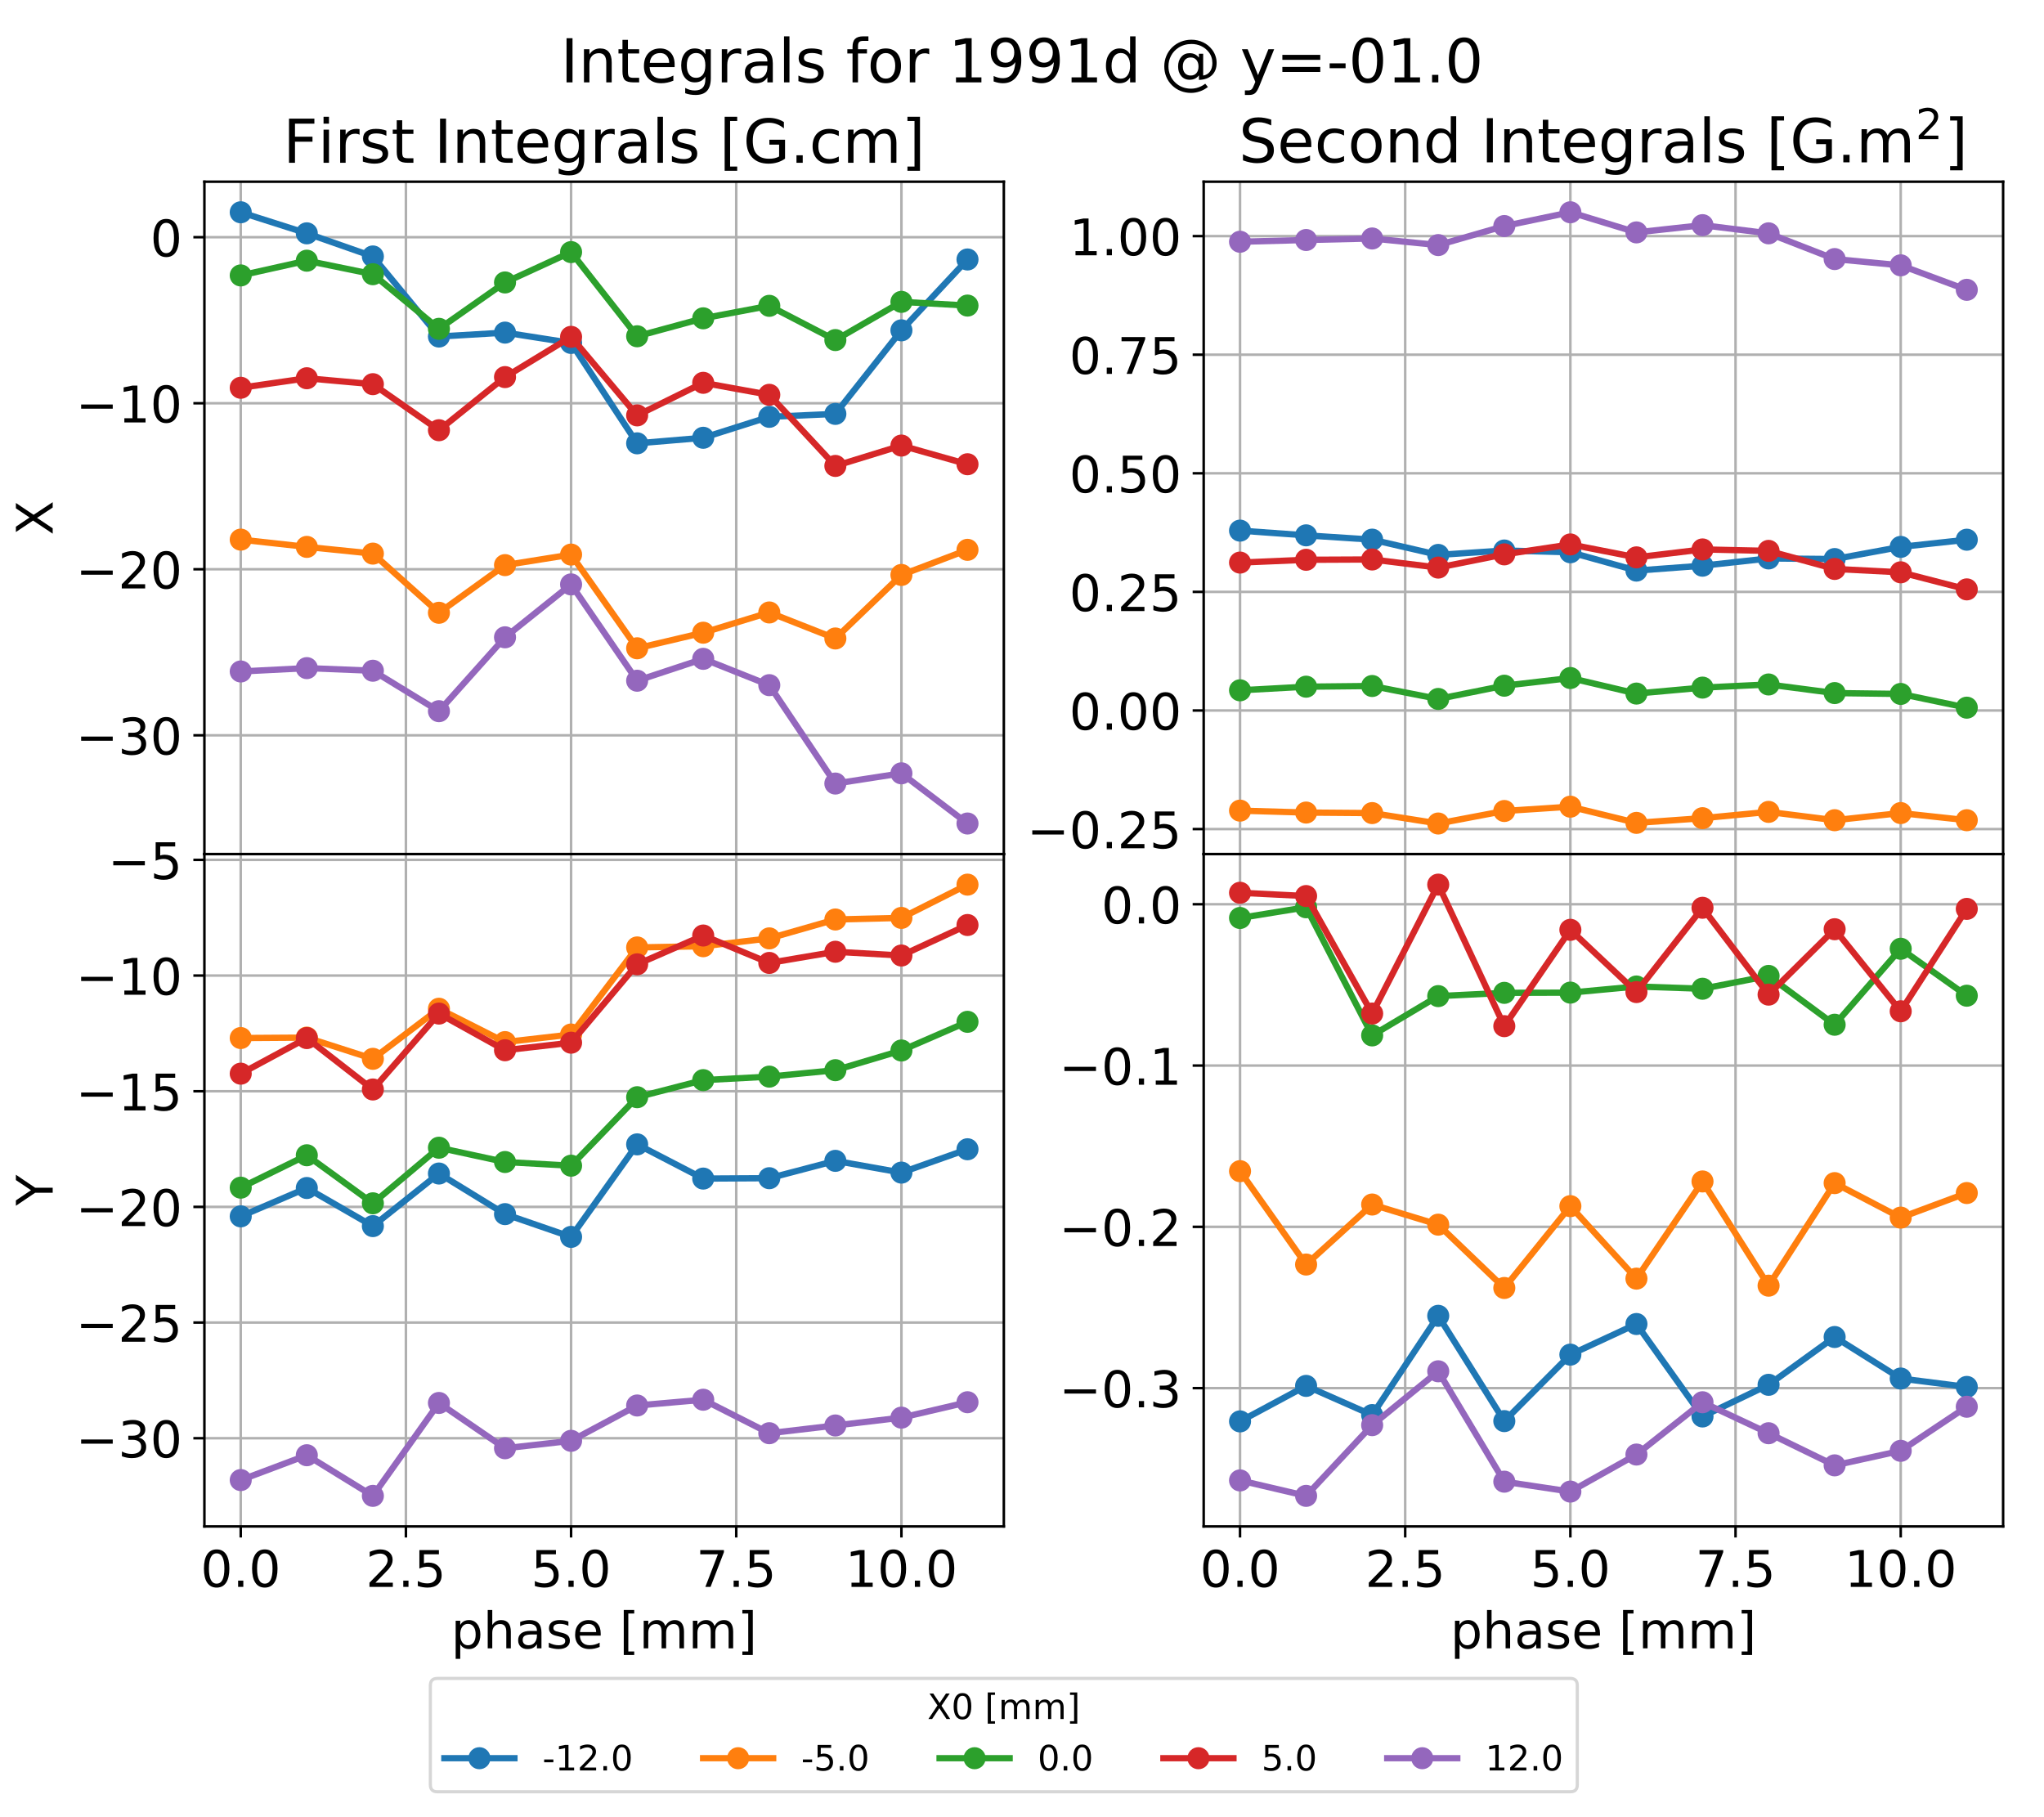 <?xml version="1.0" encoding="utf-8" standalone="no"?>
<!DOCTYPE svg PUBLIC "-//W3C//DTD SVG 1.1//EN"
  "http://www.w3.org/Graphics/SVG/1.1/DTD/svg11.dtd">
<!-- Created with matplotlib (https://matplotlib.org/) -->
<svg height="576pt" version="1.1" viewBox="0 0 648 576" width="648pt" xmlns="http://www.w3.org/2000/svg" xmlns:xlink="http://www.w3.org/1999/xlink">
 <defs>
  <style type="text/css">
*{stroke-linecap:butt;stroke-linejoin:round;}
  </style>
 </defs>
 <g id="figure_1">
  <g id="patch_1">
   <path d="M 0 576 
L 648 576 
L 648 0 
L 0 0 
z
" style="fill:#ffffff;"/>
  </g>
  <g id="axes_1">
   <g id="patch_2">
    <path d="M 64.8 270.72 
L 318.24 270.72 
L 318.24 57.6 
L 64.8 57.6 
z
" style="fill:#ffffff;"/>
   </g>
   <g id="matplotlib.axis_1">
    <g id="xtick_1">
     <g id="line2d_1">
      <path clip-path="url(#peb85eb625f)" d="M 76.32 270.72 
L 76.32 57.6 
" style="fill:none;stroke:#b0b0b0;stroke-linecap:square;stroke-width:0.8;"/>
     </g>
     <g id="line2d_2">
      <defs>
       <path d="M 0 0 
L 0 3.5 
" id="m39aad587f8" style="stroke:#000000;stroke-width:0.8;"/>
      </defs>
      <g>
       <use style="stroke:#000000;stroke-width:0.8;" x="76.32" xlink:href="#m39aad587f8" y="270.72"/>
      </g>
     </g>
     <g id="text_1">
      <!-- 0.0 -->
      <defs>
       <path d="M 31.781 66.406 
Q 24.172 66.406 20.328 58.906 
Q 16.5 51.422 16.5 36.375 
Q 16.5 21.391 20.328 13.891 
Q 24.172 6.391 31.781 6.391 
Q 39.453 6.391 43.281 13.891 
Q 47.125 21.391 47.125 36.375 
Q 47.125 51.422 43.281 58.906 
Q 39.453 66.406 31.781 66.406 
z
M 31.781 74.219 
Q 44.047 74.219 50.516 64.516 
Q 56.984 54.828 56.984 36.375 
Q 56.984 17.969 50.516 8.266 
Q 44.047 -1.422 31.781 -1.422 
Q 19.531 -1.422 13.062 8.266 
Q 6.594 17.969 6.594 36.375 
Q 6.594 54.828 13.062 64.516 
Q 19.531 74.219 31.781 74.219 
z
" id="DejaVuSans-48"/>
       <path d="M 10.688 12.406 
L 21 12.406 
L 21 0 
L 10.688 0 
z
" id="DejaVuSans-46"/>
      </defs>
      <g transform="translate(63.597 289.877)scale(0.16 -0.16)">
       <use xlink:href="#DejaVuSans-48"/>
       <use x="63.623" xlink:href="#DejaVuSans-46"/>
       <use x="95.41" xlink:href="#DejaVuSans-48"/>
      </g>
     </g>
    </g>
    <g id="xtick_2">
     <g id="line2d_3">
      <path clip-path="url(#peb85eb625f)" d="M 128.684 270.72 
L 128.684 57.6 
" style="fill:none;stroke:#b0b0b0;stroke-linecap:square;stroke-width:0.8;"/>
     </g>
     <g id="line2d_4">
      <g>
       <use style="stroke:#000000;stroke-width:0.8;" x="128.684" xlink:href="#m39aad587f8" y="270.72"/>
      </g>
     </g>
     <g id="text_2">
      <!-- 2.5 -->
      <defs>
       <path d="M 19.188 8.297 
L 53.609 8.297 
L 53.609 0 
L 7.328 0 
L 7.328 8.297 
Q 12.938 14.109 22.625 23.891 
Q 32.328 33.688 34.812 36.531 
Q 39.547 41.844 41.422 45.531 
Q 43.312 49.219 43.312 52.781 
Q 43.312 58.594 39.234 62.25 
Q 35.156 65.922 28.609 65.922 
Q 23.969 65.922 18.812 64.312 
Q 13.672 62.703 7.812 59.422 
L 7.812 69.391 
Q 13.766 71.781 18.938 73 
Q 24.125 74.219 28.422 74.219 
Q 39.75 74.219 46.484 68.547 
Q 53.219 62.891 53.219 53.422 
Q 53.219 48.922 51.531 44.891 
Q 49.859 40.875 45.406 35.406 
Q 44.188 33.984 37.641 27.219 
Q 31.109 20.453 19.188 8.297 
z
" id="DejaVuSans-50"/>
       <path d="M 10.797 72.906 
L 49.516 72.906 
L 49.516 64.594 
L 19.828 64.594 
L 19.828 46.734 
Q 21.969 47.469 24.109 47.828 
Q 26.266 48.188 28.422 48.188 
Q 40.625 48.188 47.75 41.5 
Q 54.891 34.812 54.891 23.391 
Q 54.891 11.625 47.562 5.094 
Q 40.234 -1.422 26.906 -1.422 
Q 22.312 -1.422 17.547 -0.641 
Q 12.797 0.141 7.719 1.703 
L 7.719 11.625 
Q 12.109 9.234 16.797 8.062 
Q 21.484 6.891 26.703 6.891 
Q 35.156 6.891 40.078 11.328 
Q 45.016 15.766 45.016 23.391 
Q 45.016 31 40.078 35.438 
Q 35.156 39.891 26.703 39.891 
Q 22.75 39.891 18.812 39.016 
Q 14.891 38.141 10.797 36.281 
z
" id="DejaVuSans-53"/>
      </defs>
      <g transform="translate(115.961 289.877)scale(0.16 -0.16)">
       <use xlink:href="#DejaVuSans-50"/>
       <use x="63.623" xlink:href="#DejaVuSans-46"/>
       <use x="95.41" xlink:href="#DejaVuSans-53"/>
      </g>
     </g>
    </g>
    <g id="xtick_3">
     <g id="line2d_5">
      <path clip-path="url(#peb85eb625f)" d="M 181.047 270.72 
L 181.047 57.6 
" style="fill:none;stroke:#b0b0b0;stroke-linecap:square;stroke-width:0.8;"/>
     </g>
     <g id="line2d_6">
      <g>
       <use style="stroke:#000000;stroke-width:0.8;" x="181.047" xlink:href="#m39aad587f8" y="270.72"/>
      </g>
     </g>
     <g id="text_3">
      <!-- 5.0 -->
      <g transform="translate(168.325 289.877)scale(0.16 -0.16)">
       <use xlink:href="#DejaVuSans-53"/>
       <use x="63.623" xlink:href="#DejaVuSans-46"/>
       <use x="95.41" xlink:href="#DejaVuSans-48"/>
      </g>
     </g>
    </g>
    <g id="xtick_4">
     <g id="line2d_7">
      <path clip-path="url(#peb85eb625f)" d="M 233.411 270.72 
L 233.411 57.6 
" style="fill:none;stroke:#b0b0b0;stroke-linecap:square;stroke-width:0.8;"/>
     </g>
     <g id="line2d_8">
      <g>
       <use style="stroke:#000000;stroke-width:0.8;" x="233.411" xlink:href="#m39aad587f8" y="270.72"/>
      </g>
     </g>
     <g id="text_4">
      <!-- 7.5 -->
      <defs>
       <path d="M 8.203 72.906 
L 55.078 72.906 
L 55.078 68.703 
L 28.609 0 
L 18.312 0 
L 43.219 64.594 
L 8.203 64.594 
z
" id="DejaVuSans-55"/>
      </defs>
      <g transform="translate(220.688 289.877)scale(0.16 -0.16)">
       <use xlink:href="#DejaVuSans-55"/>
       <use x="63.623" xlink:href="#DejaVuSans-46"/>
       <use x="95.41" xlink:href="#DejaVuSans-53"/>
      </g>
     </g>
    </g>
    <g id="xtick_5">
     <g id="line2d_9">
      <path clip-path="url(#peb85eb625f)" d="M 285.775 270.72 
L 285.775 57.6 
" style="fill:none;stroke:#b0b0b0;stroke-linecap:square;stroke-width:0.8;"/>
     </g>
     <g id="line2d_10">
      <g>
       <use style="stroke:#000000;stroke-width:0.8;" x="285.775" xlink:href="#m39aad587f8" y="270.72"/>
      </g>
     </g>
     <g id="text_5">
      <!-- 10.0 -->
      <defs>
       <path d="M 12.406 8.297 
L 28.516 8.297 
L 28.516 63.922 
L 10.984 60.406 
L 10.984 69.391 
L 28.422 72.906 
L 38.281 72.906 
L 38.281 8.297 
L 54.391 8.297 
L 54.391 0 
L 12.406 0 
z
" id="DejaVuSans-49"/>
      </defs>
      <g transform="translate(267.962 289.877)scale(0.16 -0.16)">
       <use xlink:href="#DejaVuSans-49"/>
       <use x="63.623" xlink:href="#DejaVuSans-48"/>
       <use x="127.246" xlink:href="#DejaVuSans-46"/>
       <use x="159.033" xlink:href="#DejaVuSans-48"/>
      </g>
     </g>
    </g>
   </g>
   <g id="matplotlib.axis_2">
    <g id="ytick_1">
     <g id="line2d_11">
      <path clip-path="url(#peb85eb625f)" d="M 64.8 233.072 
L 318.24 233.072 
" style="fill:none;stroke:#b0b0b0;stroke-linecap:square;stroke-width:0.8;"/>
     </g>
     <g id="line2d_12">
      <defs>
       <path d="M 0 0 
L -3.5 0 
" id="m7d7d39bff1" style="stroke:#000000;stroke-width:0.8;"/>
      </defs>
      <g>
       <use style="stroke:#000000;stroke-width:0.8;" x="64.8" xlink:href="#m7d7d39bff1" y="233.072"/>
      </g>
     </g>
     <g id="text_6">
      <!-- −30 -->
      <defs>
       <path d="M 10.594 35.5 
L 73.188 35.5 
L 73.188 27.203 
L 10.594 27.203 
z
" id="DejaVuSans-8722"/>
       <path d="M 40.578 39.312 
Q 47.656 37.797 51.625 33 
Q 55.609 28.219 55.609 21.188 
Q 55.609 10.406 48.188 4.484 
Q 40.766 -1.422 27.094 -1.422 
Q 22.516 -1.422 17.656 -0.516 
Q 12.797 0.391 7.625 2.203 
L 7.625 11.719 
Q 11.719 9.328 16.594 8.109 
Q 21.484 6.891 26.812 6.891 
Q 36.078 6.891 40.938 10.547 
Q 45.797 14.203 45.797 21.188 
Q 45.797 27.641 41.281 31.266 
Q 36.766 34.906 28.719 34.906 
L 20.219 34.906 
L 20.219 43.016 
L 29.109 43.016 
Q 36.375 43.016 40.234 45.922 
Q 44.094 48.828 44.094 54.297 
Q 44.094 59.906 40.109 62.906 
Q 36.141 65.922 28.719 65.922 
Q 24.656 65.922 20.016 65.031 
Q 15.375 64.156 9.812 62.312 
L 9.812 71.094 
Q 15.438 72.656 20.344 73.438 
Q 25.25 74.219 29.594 74.219 
Q 40.828 74.219 47.359 69.109 
Q 53.906 64.016 53.906 55.328 
Q 53.906 49.266 50.438 45.094 
Q 46.969 40.922 40.578 39.312 
z
" id="DejaVuSans-51"/>
      </defs>
      <g transform="translate(24.032 239.151)scale(0.16 -0.16)">
       <use xlink:href="#DejaVuSans-8722"/>
       <use x="83.789" xlink:href="#DejaVuSans-51"/>
       <use x="147.412" xlink:href="#DejaVuSans-48"/>
      </g>
     </g>
    </g>
    <g id="ytick_2">
     <g id="line2d_13">
      <path clip-path="url(#peb85eb625f)" d="M 64.8 180.444 
L 318.24 180.444 
" style="fill:none;stroke:#b0b0b0;stroke-linecap:square;stroke-width:0.8;"/>
     </g>
     <g id="line2d_14">
      <g>
       <use style="stroke:#000000;stroke-width:0.8;" x="64.8" xlink:href="#m7d7d39bff1" y="180.444"/>
      </g>
     </g>
     <g id="text_7">
      <!-- −20 -->
      <g transform="translate(24.032 186.523)scale(0.16 -0.16)">
       <use xlink:href="#DejaVuSans-8722"/>
       <use x="83.789" xlink:href="#DejaVuSans-50"/>
       <use x="147.412" xlink:href="#DejaVuSans-48"/>
      </g>
     </g>
    </g>
    <g id="ytick_3">
     <g id="line2d_15">
      <path clip-path="url(#peb85eb625f)" d="M 64.8 127.816 
L 318.24 127.816 
" style="fill:none;stroke:#b0b0b0;stroke-linecap:square;stroke-width:0.8;"/>
     </g>
     <g id="line2d_16">
      <g>
       <use style="stroke:#000000;stroke-width:0.8;" x="64.8" xlink:href="#m7d7d39bff1" y="127.816"/>
      </g>
     </g>
     <g id="text_8">
      <!-- −10 -->
      <g transform="translate(24.032 133.895)scale(0.16 -0.16)">
       <use xlink:href="#DejaVuSans-8722"/>
       <use x="83.789" xlink:href="#DejaVuSans-49"/>
       <use x="147.412" xlink:href="#DejaVuSans-48"/>
      </g>
     </g>
    </g>
    <g id="ytick_4">
     <g id="line2d_17">
      <path clip-path="url(#peb85eb625f)" d="M 64.8 75.189 
L 318.24 75.189 
" style="fill:none;stroke:#b0b0b0;stroke-linecap:square;stroke-width:0.8;"/>
     </g>
     <g id="line2d_18">
      <g>
       <use style="stroke:#000000;stroke-width:0.8;" x="64.8" xlink:href="#m7d7d39bff1" y="75.189"/>
      </g>
     </g>
     <g id="text_9">
      <!-- 0 -->
      <g transform="translate(47.62 81.267)scale(0.16 -0.16)">
       <use xlink:href="#DejaVuSans-48"/>
      </g>
     </g>
    </g>
    <g id="text_10">
     <!-- X -->
     <defs>
      <path d="M 6.297 72.906 
L 16.891 72.906 
L 35.016 45.797 
L 53.219 72.906 
L 63.812 72.906 
L 40.375 37.891 
L 65.375 0 
L 54.781 0 
L 34.281 31 
L 13.625 0 
L 2.984 0 
L 29 38.922 
z
" id="DejaVuSans-88"/>
     </defs>
     <g transform="translate(16.705 169.64)rotate(-90)scale(0.16 -0.16)">
      <use xlink:href="#DejaVuSans-88"/>
     </g>
    </g>
   </g>
   <g id="line2d_19">
    <path clip-path="url(#peb85eb625f)" d="M 76.32 67.287 
L 97.265 73.961 
L 118.211 81.29 
L 139.156 106.674 
L 160.102 105.428 
L 181.047 108.705 
L 201.993 140.524 
L 222.938 138.765 
L 243.884 132.123 
L 264.829 131.194 
L 285.775 104.707 
L 306.72 82.247 
" style="fill:none;stroke:#1f77b4;stroke-linecap:square;stroke-width:2;"/>
    <defs>
     <path d="M 0 3 
C 0.796 3 1.559 2.684 2.121 2.121 
C 2.684 1.559 3 0.796 3 0 
C 3 -0.796 2.684 -1.559 2.121 -2.121 
C 1.559 -2.684 0.796 -3 0 -3 
C -0.796 -3 -1.559 -2.684 -2.121 -2.121 
C -2.684 -1.559 -3 -0.796 -3 0 
C -3 0.796 -2.684 1.559 -2.121 2.121 
C -1.559 2.684 -0.796 3 0 3 
z
" id="mf4d5a0ccc7" style="stroke:#1f77b4;"/>
    </defs>
    <g clip-path="url(#peb85eb625f)">
     <use style="fill:#1f77b4;stroke:#1f77b4;" x="76.32" xlink:href="#mf4d5a0ccc7" y="67.287"/>
     <use style="fill:#1f77b4;stroke:#1f77b4;" x="97.265" xlink:href="#mf4d5a0ccc7" y="73.961"/>
     <use style="fill:#1f77b4;stroke:#1f77b4;" x="118.211" xlink:href="#mf4d5a0ccc7" y="81.29"/>
     <use style="fill:#1f77b4;stroke:#1f77b4;" x="139.156" xlink:href="#mf4d5a0ccc7" y="106.674"/>
     <use style="fill:#1f77b4;stroke:#1f77b4;" x="160.102" xlink:href="#mf4d5a0ccc7" y="105.428"/>
     <use style="fill:#1f77b4;stroke:#1f77b4;" x="181.047" xlink:href="#mf4d5a0ccc7" y="108.705"/>
     <use style="fill:#1f77b4;stroke:#1f77b4;" x="201.993" xlink:href="#mf4d5a0ccc7" y="140.524"/>
     <use style="fill:#1f77b4;stroke:#1f77b4;" x="222.938" xlink:href="#mf4d5a0ccc7" y="138.765"/>
     <use style="fill:#1f77b4;stroke:#1f77b4;" x="243.884" xlink:href="#mf4d5a0ccc7" y="132.123"/>
     <use style="fill:#1f77b4;stroke:#1f77b4;" x="264.829" xlink:href="#mf4d5a0ccc7" y="131.194"/>
     <use style="fill:#1f77b4;stroke:#1f77b4;" x="285.775" xlink:href="#mf4d5a0ccc7" y="104.707"/>
     <use style="fill:#1f77b4;stroke:#1f77b4;" x="306.72" xlink:href="#mf4d5a0ccc7" y="82.247"/>
    </g>
   </g>
   <g id="line2d_20">
    <path clip-path="url(#peb85eb625f)" d="M 76.32 171.046 
L 97.265 173.35 
L 118.211 175.481 
L 139.156 194.234 
L 160.102 179.128 
L 181.047 175.787 
L 201.993 205.491 
L 222.938 200.552 
L 243.884 194.135 
L 264.829 202.382 
L 285.775 182.242 
L 306.72 174.283 
" style="fill:none;stroke:#ff7f0e;stroke-linecap:square;stroke-width:2;"/>
    <defs>
     <path d="M 0 3 
C 0.796 3 1.559 2.684 2.121 2.121 
C 2.684 1.559 3 0.796 3 0 
C 3 -0.796 2.684 -1.559 2.121 -2.121 
C 1.559 -2.684 0.796 -3 0 -3 
C -0.796 -3 -1.559 -2.684 -2.121 -2.121 
C -2.684 -1.559 -3 -0.796 -3 0 
C -3 0.796 -2.684 1.559 -2.121 2.121 
C -1.559 2.684 -0.796 3 0 3 
z
" id="me9fbaaabb1" style="stroke:#ff7f0e;"/>
    </defs>
    <g clip-path="url(#peb85eb625f)">
     <use style="fill:#ff7f0e;stroke:#ff7f0e;" x="76.32" xlink:href="#me9fbaaabb1" y="171.046"/>
     <use style="fill:#ff7f0e;stroke:#ff7f0e;" x="97.265" xlink:href="#me9fbaaabb1" y="173.35"/>
     <use style="fill:#ff7f0e;stroke:#ff7f0e;" x="118.211" xlink:href="#me9fbaaabb1" y="175.481"/>
     <use style="fill:#ff7f0e;stroke:#ff7f0e;" x="139.156" xlink:href="#me9fbaaabb1" y="194.234"/>
     <use style="fill:#ff7f0e;stroke:#ff7f0e;" x="160.102" xlink:href="#me9fbaaabb1" y="179.128"/>
     <use style="fill:#ff7f0e;stroke:#ff7f0e;" x="181.047" xlink:href="#me9fbaaabb1" y="175.787"/>
     <use style="fill:#ff7f0e;stroke:#ff7f0e;" x="201.993" xlink:href="#me9fbaaabb1" y="205.491"/>
     <use style="fill:#ff7f0e;stroke:#ff7f0e;" x="222.938" xlink:href="#me9fbaaabb1" y="200.552"/>
     <use style="fill:#ff7f0e;stroke:#ff7f0e;" x="243.884" xlink:href="#me9fbaaabb1" y="194.135"/>
     <use style="fill:#ff7f0e;stroke:#ff7f0e;" x="264.829" xlink:href="#me9fbaaabb1" y="202.382"/>
     <use style="fill:#ff7f0e;stroke:#ff7f0e;" x="285.775" xlink:href="#me9fbaaabb1" y="182.242"/>
     <use style="fill:#ff7f0e;stroke:#ff7f0e;" x="306.72" xlink:href="#me9fbaaabb1" y="174.283"/>
    </g>
   </g>
   <g id="line2d_21">
    <path clip-path="url(#peb85eb625f)" d="M 76.32 87.304 
L 97.265 82.631 
L 118.211 86.916 
L 139.156 104.229 
L 160.102 89.529 
L 181.047 79.908 
L 201.993 106.588 
L 222.938 100.898 
L 243.884 96.942 
L 264.829 107.794 
L 285.775 95.682 
L 306.72 96.86 
" style="fill:none;stroke:#2ca02c;stroke-linecap:square;stroke-width:2;"/>
    <defs>
     <path d="M 0 3 
C 0.796 3 1.559 2.684 2.121 2.121 
C 2.684 1.559 3 0.796 3 0 
C 3 -0.796 2.684 -1.559 2.121 -2.121 
C 1.559 -2.684 0.796 -3 0 -3 
C -0.796 -3 -1.559 -2.684 -2.121 -2.121 
C -2.684 -1.559 -3 -0.796 -3 0 
C -3 0.796 -2.684 1.559 -2.121 2.121 
C -1.559 2.684 -0.796 3 0 3 
z
" id="md5aa73d547" style="stroke:#2ca02c;"/>
    </defs>
    <g clip-path="url(#peb85eb625f)">
     <use style="fill:#2ca02c;stroke:#2ca02c;" x="76.32" xlink:href="#md5aa73d547" y="87.304"/>
     <use style="fill:#2ca02c;stroke:#2ca02c;" x="97.265" xlink:href="#md5aa73d547" y="82.631"/>
     <use style="fill:#2ca02c;stroke:#2ca02c;" x="118.211" xlink:href="#md5aa73d547" y="86.916"/>
     <use style="fill:#2ca02c;stroke:#2ca02c;" x="139.156" xlink:href="#md5aa73d547" y="104.229"/>
     <use style="fill:#2ca02c;stroke:#2ca02c;" x="160.102" xlink:href="#md5aa73d547" y="89.529"/>
     <use style="fill:#2ca02c;stroke:#2ca02c;" x="181.047" xlink:href="#md5aa73d547" y="79.908"/>
     <use style="fill:#2ca02c;stroke:#2ca02c;" x="201.993" xlink:href="#md5aa73d547" y="106.588"/>
     <use style="fill:#2ca02c;stroke:#2ca02c;" x="222.938" xlink:href="#md5aa73d547" y="100.898"/>
     <use style="fill:#2ca02c;stroke:#2ca02c;" x="243.884" xlink:href="#md5aa73d547" y="96.942"/>
     <use style="fill:#2ca02c;stroke:#2ca02c;" x="264.829" xlink:href="#md5aa73d547" y="107.794"/>
     <use style="fill:#2ca02c;stroke:#2ca02c;" x="285.775" xlink:href="#md5aa73d547" y="95.682"/>
     <use style="fill:#2ca02c;stroke:#2ca02c;" x="306.72" xlink:href="#md5aa73d547" y="96.86"/>
    </g>
   </g>
   <g id="line2d_22">
    <path clip-path="url(#peb85eb625f)" d="M 76.32 122.912 
L 97.265 119.894 
L 118.211 121.771 
L 139.156 136.369 
L 160.102 119.528 
L 181.047 106.775 
L 201.993 131.664 
L 222.938 121.341 
L 243.884 125.145 
L 264.829 147.686 
L 285.775 141.235 
L 306.72 147.152 
" style="fill:none;stroke:#d62728;stroke-linecap:square;stroke-width:2;"/>
    <defs>
     <path d="M 0 3 
C 0.796 3 1.559 2.684 2.121 2.121 
C 2.684 1.559 3 0.796 3 0 
C 3 -0.796 2.684 -1.559 2.121 -2.121 
C 1.559 -2.684 0.796 -3 0 -3 
C -0.796 -3 -1.559 -2.684 -2.121 -2.121 
C -2.684 -1.559 -3 -0.796 -3 0 
C -3 0.796 -2.684 1.559 -2.121 2.121 
C -1.559 2.684 -0.796 3 0 3 
z
" id="m15905d6dd1" style="stroke:#d62728;"/>
    </defs>
    <g clip-path="url(#peb85eb625f)">
     <use style="fill:#d62728;stroke:#d62728;" x="76.32" xlink:href="#m15905d6dd1" y="122.912"/>
     <use style="fill:#d62728;stroke:#d62728;" x="97.265" xlink:href="#m15905d6dd1" y="119.894"/>
     <use style="fill:#d62728;stroke:#d62728;" x="118.211" xlink:href="#m15905d6dd1" y="121.771"/>
     <use style="fill:#d62728;stroke:#d62728;" x="139.156" xlink:href="#m15905d6dd1" y="136.369"/>
     <use style="fill:#d62728;stroke:#d62728;" x="160.102" xlink:href="#m15905d6dd1" y="119.528"/>
     <use style="fill:#d62728;stroke:#d62728;" x="181.047" xlink:href="#m15905d6dd1" y="106.775"/>
     <use style="fill:#d62728;stroke:#d62728;" x="201.993" xlink:href="#m15905d6dd1" y="131.664"/>
     <use style="fill:#d62728;stroke:#d62728;" x="222.938" xlink:href="#m15905d6dd1" y="121.341"/>
     <use style="fill:#d62728;stroke:#d62728;" x="243.884" xlink:href="#m15905d6dd1" y="125.145"/>
     <use style="fill:#d62728;stroke:#d62728;" x="264.829" xlink:href="#m15905d6dd1" y="147.686"/>
     <use style="fill:#d62728;stroke:#d62728;" x="285.775" xlink:href="#m15905d6dd1" y="141.235"/>
     <use style="fill:#d62728;stroke:#d62728;" x="306.72" xlink:href="#m15905d6dd1" y="147.152"/>
    </g>
   </g>
   <g id="line2d_23">
    <path clip-path="url(#peb85eb625f)" d="M 76.32 212.841 
L 97.265 211.776 
L 118.211 212.605 
L 139.156 225.426 
L 160.102 202.008 
L 181.047 185.241 
L 201.993 215.772 
L 222.938 208.836 
L 243.884 217.176 
L 264.829 248.365 
L 285.775 245.121 
L 306.72 261.033 
" style="fill:none;stroke:#9467bd;stroke-linecap:square;stroke-width:2;"/>
    <defs>
     <path d="M 0 3 
C 0.796 3 1.559 2.684 2.121 2.121 
C 2.684 1.559 3 0.796 3 0 
C 3 -0.796 2.684 -1.559 2.121 -2.121 
C 1.559 -2.684 0.796 -3 0 -3 
C -0.796 -3 -1.559 -2.684 -2.121 -2.121 
C -2.684 -1.559 -3 -0.796 -3 0 
C -3 0.796 -2.684 1.559 -2.121 2.121 
C -1.559 2.684 -0.796 3 0 3 
z
" id="mfc993c29e3" style="stroke:#9467bd;"/>
    </defs>
    <g clip-path="url(#peb85eb625f)">
     <use style="fill:#9467bd;stroke:#9467bd;" x="76.32" xlink:href="#mfc993c29e3" y="212.841"/>
     <use style="fill:#9467bd;stroke:#9467bd;" x="97.265" xlink:href="#mfc993c29e3" y="211.776"/>
     <use style="fill:#9467bd;stroke:#9467bd;" x="118.211" xlink:href="#mfc993c29e3" y="212.605"/>
     <use style="fill:#9467bd;stroke:#9467bd;" x="139.156" xlink:href="#mfc993c29e3" y="225.426"/>
     <use style="fill:#9467bd;stroke:#9467bd;" x="160.102" xlink:href="#mfc993c29e3" y="202.008"/>
     <use style="fill:#9467bd;stroke:#9467bd;" x="181.047" xlink:href="#mfc993c29e3" y="185.241"/>
     <use style="fill:#9467bd;stroke:#9467bd;" x="201.993" xlink:href="#mfc993c29e3" y="215.772"/>
     <use style="fill:#9467bd;stroke:#9467bd;" x="222.938" xlink:href="#mfc993c29e3" y="208.836"/>
     <use style="fill:#9467bd;stroke:#9467bd;" x="243.884" xlink:href="#mfc993c29e3" y="217.176"/>
     <use style="fill:#9467bd;stroke:#9467bd;" x="264.829" xlink:href="#mfc993c29e3" y="248.365"/>
     <use style="fill:#9467bd;stroke:#9467bd;" x="285.775" xlink:href="#mfc993c29e3" y="245.121"/>
     <use style="fill:#9467bd;stroke:#9467bd;" x="306.72" xlink:href="#mfc993c29e3" y="261.033"/>
    </g>
   </g>
   <g id="patch_3">
    <path d="M 64.8 270.72 
L 64.8 57.6 
" style="fill:none;stroke:#000000;stroke-linecap:square;stroke-linejoin:miter;stroke-width:0.8;"/>
   </g>
   <g id="patch_4">
    <path d="M 318.24 270.72 
L 318.24 57.6 
" style="fill:none;stroke:#000000;stroke-linecap:square;stroke-linejoin:miter;stroke-width:0.8;"/>
   </g>
   <g id="patch_5">
    <path d="M 64.8 270.72 
L 318.24 270.72 
" style="fill:none;stroke:#000000;stroke-linecap:square;stroke-linejoin:miter;stroke-width:0.8;"/>
   </g>
   <g id="patch_6">
    <path d="M 64.8 57.6 
L 318.24 57.6 
" style="fill:none;stroke:#000000;stroke-linecap:square;stroke-linejoin:miter;stroke-width:0.8;"/>
   </g>
   <g id="text_11">
    <!-- First Integrals [G.cm] -->
    <defs>
     <path d="M 9.812 72.906 
L 51.703 72.906 
L 51.703 64.594 
L 19.672 64.594 
L 19.672 43.109 
L 48.578 43.109 
L 48.578 34.812 
L 19.672 34.812 
L 19.672 0 
L 9.812 0 
z
" id="DejaVuSans-70"/>
     <path d="M 9.422 54.688 
L 18.406 54.688 
L 18.406 0 
L 9.422 0 
z
M 9.422 75.984 
L 18.406 75.984 
L 18.406 64.594 
L 9.422 64.594 
z
" id="DejaVuSans-105"/>
     <path d="M 41.109 46.297 
Q 39.594 47.172 37.812 47.578 
Q 36.031 48 33.891 48 
Q 26.266 48 22.188 43.047 
Q 18.109 38.094 18.109 28.812 
L 18.109 0 
L 9.078 0 
L 9.078 54.688 
L 18.109 54.688 
L 18.109 46.188 
Q 20.953 51.172 25.484 53.578 
Q 30.031 56 36.531 56 
Q 37.453 56 38.578 55.875 
Q 39.703 55.766 41.062 55.516 
z
" id="DejaVuSans-114"/>
     <path d="M 44.281 53.078 
L 44.281 44.578 
Q 40.484 46.531 36.375 47.5 
Q 32.281 48.484 27.875 48.484 
Q 21.188 48.484 17.844 46.438 
Q 14.5 44.391 14.5 40.281 
Q 14.5 37.156 16.891 35.375 
Q 19.281 33.594 26.516 31.984 
L 29.594 31.297 
Q 39.156 29.25 43.188 25.516 
Q 47.219 21.781 47.219 15.094 
Q 47.219 7.469 41.188 3.016 
Q 35.156 -1.422 24.609 -1.422 
Q 20.219 -1.422 15.453 -0.562 
Q 10.688 0.297 5.422 2 
L 5.422 11.281 
Q 10.406 8.688 15.234 7.391 
Q 20.062 6.109 24.812 6.109 
Q 31.156 6.109 34.562 8.281 
Q 37.984 10.453 37.984 14.406 
Q 37.984 18.062 35.516 20.016 
Q 33.062 21.969 24.703 23.781 
L 21.578 24.516 
Q 13.234 26.266 9.516 29.906 
Q 5.812 33.547 5.812 39.891 
Q 5.812 47.609 11.281 51.797 
Q 16.75 56 26.812 56 
Q 31.781 56 36.172 55.266 
Q 40.578 54.547 44.281 53.078 
z
" id="DejaVuSans-115"/>
     <path d="M 18.312 70.219 
L 18.312 54.688 
L 36.812 54.688 
L 36.812 47.703 
L 18.312 47.703 
L 18.312 18.016 
Q 18.312 11.328 20.141 9.422 
Q 21.969 7.516 27.594 7.516 
L 36.812 7.516 
L 36.812 0 
L 27.594 0 
Q 17.188 0 13.234 3.875 
Q 9.281 7.766 9.281 18.016 
L 9.281 47.703 
L 2.688 47.703 
L 2.688 54.688 
L 9.281 54.688 
L 9.281 70.219 
z
" id="DejaVuSans-116"/>
     <path id="DejaVuSans-32"/>
     <path d="M 9.812 72.906 
L 19.672 72.906 
L 19.672 0 
L 9.812 0 
z
" id="DejaVuSans-73"/>
     <path d="M 54.891 33.016 
L 54.891 0 
L 45.906 0 
L 45.906 32.719 
Q 45.906 40.484 42.875 44.328 
Q 39.844 48.188 33.797 48.188 
Q 26.516 48.188 22.312 43.547 
Q 18.109 38.922 18.109 30.906 
L 18.109 0 
L 9.078 0 
L 9.078 54.688 
L 18.109 54.688 
L 18.109 46.188 
Q 21.344 51.125 25.703 53.562 
Q 30.078 56 35.797 56 
Q 45.219 56 50.047 50.172 
Q 54.891 44.344 54.891 33.016 
z
" id="DejaVuSans-110"/>
     <path d="M 56.203 29.594 
L 56.203 25.203 
L 14.891 25.203 
Q 15.484 15.922 20.484 11.062 
Q 25.484 6.203 34.422 6.203 
Q 39.594 6.203 44.453 7.469 
Q 49.312 8.734 54.109 11.281 
L 54.109 2.781 
Q 49.266 0.734 44.188 -0.344 
Q 39.109 -1.422 33.891 -1.422 
Q 20.797 -1.422 13.156 6.188 
Q 5.516 13.812 5.516 26.812 
Q 5.516 40.234 12.766 48.109 
Q 20.016 56 32.328 56 
Q 43.359 56 49.781 48.891 
Q 56.203 41.797 56.203 29.594 
z
M 47.219 32.234 
Q 47.125 39.594 43.094 43.984 
Q 39.062 48.391 32.422 48.391 
Q 24.906 48.391 20.391 44.141 
Q 15.875 39.891 15.188 32.172 
z
" id="DejaVuSans-101"/>
     <path d="M 45.406 27.984 
Q 45.406 37.75 41.375 43.109 
Q 37.359 48.484 30.078 48.484 
Q 22.859 48.484 18.828 43.109 
Q 14.797 37.75 14.797 27.984 
Q 14.797 18.266 18.828 12.891 
Q 22.859 7.516 30.078 7.516 
Q 37.359 7.516 41.375 12.891 
Q 45.406 18.266 45.406 27.984 
z
M 54.391 6.781 
Q 54.391 -7.172 48.188 -13.984 
Q 42 -20.797 29.203 -20.797 
Q 24.469 -20.797 20.266 -20.094 
Q 16.062 -19.391 12.109 -17.922 
L 12.109 -9.188 
Q 16.062 -11.328 19.922 -12.344 
Q 23.781 -13.375 27.781 -13.375 
Q 36.625 -13.375 41.016 -8.766 
Q 45.406 -4.156 45.406 5.172 
L 45.406 9.625 
Q 42.625 4.781 38.281 2.391 
Q 33.938 0 27.875 0 
Q 17.828 0 11.672 7.656 
Q 5.516 15.328 5.516 27.984 
Q 5.516 40.672 11.672 48.328 
Q 17.828 56 27.875 56 
Q 33.938 56 38.281 53.609 
Q 42.625 51.219 45.406 46.391 
L 45.406 54.688 
L 54.391 54.688 
z
" id="DejaVuSans-103"/>
     <path d="M 34.281 27.484 
Q 23.391 27.484 19.188 25 
Q 14.984 22.516 14.984 16.5 
Q 14.984 11.719 18.141 8.906 
Q 21.297 6.109 26.703 6.109 
Q 34.188 6.109 38.703 11.406 
Q 43.219 16.703 43.219 25.484 
L 43.219 27.484 
z
M 52.203 31.203 
L 52.203 0 
L 43.219 0 
L 43.219 8.297 
Q 40.141 3.328 35.547 0.953 
Q 30.953 -1.422 24.312 -1.422 
Q 15.922 -1.422 10.953 3.297 
Q 6 8.016 6 15.922 
Q 6 25.141 12.172 29.828 
Q 18.359 34.516 30.609 34.516 
L 43.219 34.516 
L 43.219 35.406 
Q 43.219 41.609 39.141 45 
Q 35.062 48.391 27.688 48.391 
Q 23 48.391 18.547 47.266 
Q 14.109 46.141 10.016 43.891 
L 10.016 52.203 
Q 14.938 54.109 19.578 55.047 
Q 24.219 56 28.609 56 
Q 40.484 56 46.344 49.844 
Q 52.203 43.703 52.203 31.203 
z
" id="DejaVuSans-97"/>
     <path d="M 9.422 75.984 
L 18.406 75.984 
L 18.406 0 
L 9.422 0 
z
" id="DejaVuSans-108"/>
     <path d="M 8.594 75.984 
L 29.297 75.984 
L 29.297 69 
L 17.578 69 
L 17.578 -6.203 
L 29.297 -6.203 
L 29.297 -13.188 
L 8.594 -13.188 
z
" id="DejaVuSans-91"/>
     <path d="M 59.516 10.406 
L 59.516 29.984 
L 43.406 29.984 
L 43.406 38.094 
L 69.281 38.094 
L 69.281 6.781 
Q 63.578 2.734 56.688 0.656 
Q 49.812 -1.422 42 -1.422 
Q 24.906 -1.422 15.25 8.562 
Q 5.609 18.562 5.609 36.375 
Q 5.609 54.25 15.25 64.234 
Q 24.906 74.219 42 74.219 
Q 49.125 74.219 55.547 72.453 
Q 61.969 70.703 67.391 67.281 
L 67.391 56.781 
Q 61.922 61.422 55.766 63.766 
Q 49.609 66.109 42.828 66.109 
Q 29.438 66.109 22.719 58.641 
Q 16.016 51.172 16.016 36.375 
Q 16.016 21.625 22.719 14.156 
Q 29.438 6.688 42.828 6.688 
Q 48.047 6.688 52.141 7.594 
Q 56.25 8.5 59.516 10.406 
z
" id="DejaVuSans-71"/>
     <path d="M 48.781 52.594 
L 48.781 44.188 
Q 44.969 46.297 41.141 47.344 
Q 37.312 48.391 33.406 48.391 
Q 24.656 48.391 19.812 42.844 
Q 14.984 37.312 14.984 27.297 
Q 14.984 17.281 19.812 11.734 
Q 24.656 6.203 33.406 6.203 
Q 37.312 6.203 41.141 7.25 
Q 44.969 8.297 48.781 10.406 
L 48.781 2.094 
Q 45.016 0.344 40.984 -0.531 
Q 36.969 -1.422 32.422 -1.422 
Q 20.062 -1.422 12.781 6.344 
Q 5.516 14.109 5.516 27.297 
Q 5.516 40.672 12.859 48.328 
Q 20.219 56 33.016 56 
Q 37.156 56 41.109 55.141 
Q 45.062 54.297 48.781 52.594 
z
" id="DejaVuSans-99"/>
     <path d="M 52 44.188 
Q 55.375 50.25 60.062 53.125 
Q 64.75 56 71.094 56 
Q 79.641 56 84.281 50.016 
Q 88.922 44.047 88.922 33.016 
L 88.922 0 
L 79.891 0 
L 79.891 32.719 
Q 79.891 40.578 77.094 44.375 
Q 74.312 48.188 68.609 48.188 
Q 61.625 48.188 57.562 43.547 
Q 53.516 38.922 53.516 30.906 
L 53.516 0 
L 44.484 0 
L 44.484 32.719 
Q 44.484 40.625 41.703 44.406 
Q 38.922 48.188 33.109 48.188 
Q 26.219 48.188 22.156 43.531 
Q 18.109 38.875 18.109 30.906 
L 18.109 0 
L 9.078 0 
L 9.078 54.688 
L 18.109 54.688 
L 18.109 46.188 
Q 21.188 51.219 25.484 53.609 
Q 29.781 56 35.688 56 
Q 41.656 56 45.828 52.969 
Q 50 49.953 52 44.188 
z
" id="DejaVuSans-109"/>
     <path d="M 30.422 75.984 
L 30.422 -13.188 
L 9.719 -13.188 
L 9.719 -6.203 
L 21.391 -6.203 
L 21.391 69 
L 9.719 69 
L 9.719 75.984 
z
" id="DejaVuSans-93"/>
    </defs>
    <g transform="translate(89.74 51.6)scale(0.192 -0.192)">
     <use xlink:href="#DejaVuSans-70"/>
     <use x="57.41" xlink:href="#DejaVuSans-105"/>
     <use x="85.193" xlink:href="#DejaVuSans-114"/>
     <use x="126.307" xlink:href="#DejaVuSans-115"/>
     <use x="178.406" xlink:href="#DejaVuSans-116"/>
     <use x="217.615" xlink:href="#DejaVuSans-32"/>
     <use x="249.402" xlink:href="#DejaVuSans-73"/>
     <use x="278.895" xlink:href="#DejaVuSans-110"/>
     <use x="342.273" xlink:href="#DejaVuSans-116"/>
     <use x="381.482" xlink:href="#DejaVuSans-101"/>
     <use x="443.006" xlink:href="#DejaVuSans-103"/>
     <use x="506.482" xlink:href="#DejaVuSans-114"/>
     <use x="547.596" xlink:href="#DejaVuSans-97"/>
     <use x="608.875" xlink:href="#DejaVuSans-108"/>
     <use x="636.658" xlink:href="#DejaVuSans-115"/>
     <use x="688.758" xlink:href="#DejaVuSans-32"/>
     <use x="720.545" xlink:href="#DejaVuSans-91"/>
     <use x="759.559" xlink:href="#DejaVuSans-71"/>
     <use x="837.049" xlink:href="#DejaVuSans-46"/>
     <use x="868.836" xlink:href="#DejaVuSans-99"/>
     <use x="923.816" xlink:href="#DejaVuSans-109"/>
     <use x="1021.229" xlink:href="#DejaVuSans-93"/>
    </g>
   </g>
  </g>
  <g id="axes_2">
   <g id="patch_7">
    <path d="M 64.8 483.84 
L 318.24 483.84 
L 318.24 270.72 
L 64.8 270.72 
z
" style="fill:#ffffff;"/>
   </g>
   <g id="matplotlib.axis_3">
    <g id="xtick_6">
     <g id="line2d_24">
      <path clip-path="url(#p9cec1361fb)" d="M 76.32 483.84 
L 76.32 270.72 
" style="fill:none;stroke:#b0b0b0;stroke-linecap:square;stroke-width:0.8;"/>
     </g>
     <g id="line2d_25">
      <g>
       <use style="stroke:#000000;stroke-width:0.8;" x="76.32" xlink:href="#m39aad587f8" y="483.84"/>
      </g>
     </g>
     <g id="text_12">
      <!-- 0.0 -->
      <g transform="translate(63.597 502.998)scale(0.16 -0.16)">
       <use xlink:href="#DejaVuSans-48"/>
       <use x="63.623" xlink:href="#DejaVuSans-46"/>
       <use x="95.41" xlink:href="#DejaVuSans-48"/>
      </g>
     </g>
    </g>
    <g id="xtick_7">
     <g id="line2d_26">
      <path clip-path="url(#p9cec1361fb)" d="M 128.684 483.84 
L 128.684 270.72 
" style="fill:none;stroke:#b0b0b0;stroke-linecap:square;stroke-width:0.8;"/>
     </g>
     <g id="line2d_27">
      <g>
       <use style="stroke:#000000;stroke-width:0.8;" x="128.684" xlink:href="#m39aad587f8" y="483.84"/>
      </g>
     </g>
     <g id="text_13">
      <!-- 2.5 -->
      <g transform="translate(115.961 502.998)scale(0.16 -0.16)">
       <use xlink:href="#DejaVuSans-50"/>
       <use x="63.623" xlink:href="#DejaVuSans-46"/>
       <use x="95.41" xlink:href="#DejaVuSans-53"/>
      </g>
     </g>
    </g>
    <g id="xtick_8">
     <g id="line2d_28">
      <path clip-path="url(#p9cec1361fb)" d="M 181.047 483.84 
L 181.047 270.72 
" style="fill:none;stroke:#b0b0b0;stroke-linecap:square;stroke-width:0.8;"/>
     </g>
     <g id="line2d_29">
      <g>
       <use style="stroke:#000000;stroke-width:0.8;" x="181.047" xlink:href="#m39aad587f8" y="483.84"/>
      </g>
     </g>
     <g id="text_14">
      <!-- 5.0 -->
      <g transform="translate(168.325 502.998)scale(0.16 -0.16)">
       <use xlink:href="#DejaVuSans-53"/>
       <use x="63.623" xlink:href="#DejaVuSans-46"/>
       <use x="95.41" xlink:href="#DejaVuSans-48"/>
      </g>
     </g>
    </g>
    <g id="xtick_9">
     <g id="line2d_30">
      <path clip-path="url(#p9cec1361fb)" d="M 233.411 483.84 
L 233.411 270.72 
" style="fill:none;stroke:#b0b0b0;stroke-linecap:square;stroke-width:0.8;"/>
     </g>
     <g id="line2d_31">
      <g>
       <use style="stroke:#000000;stroke-width:0.8;" x="233.411" xlink:href="#m39aad587f8" y="483.84"/>
      </g>
     </g>
     <g id="text_15">
      <!-- 7.5 -->
      <g transform="translate(220.688 502.998)scale(0.16 -0.16)">
       <use xlink:href="#DejaVuSans-55"/>
       <use x="63.623" xlink:href="#DejaVuSans-46"/>
       <use x="95.41" xlink:href="#DejaVuSans-53"/>
      </g>
     </g>
    </g>
    <g id="xtick_10">
     <g id="line2d_32">
      <path clip-path="url(#p9cec1361fb)" d="M 285.775 483.84 
L 285.775 270.72 
" style="fill:none;stroke:#b0b0b0;stroke-linecap:square;stroke-width:0.8;"/>
     </g>
     <g id="line2d_33">
      <g>
       <use style="stroke:#000000;stroke-width:0.8;" x="285.775" xlink:href="#m39aad587f8" y="483.84"/>
      </g>
     </g>
     <g id="text_16">
      <!-- 10.0 -->
      <g transform="translate(267.962 502.998)scale(0.16 -0.16)">
       <use xlink:href="#DejaVuSans-49"/>
       <use x="63.623" xlink:href="#DejaVuSans-48"/>
       <use x="127.246" xlink:href="#DejaVuSans-46"/>
       <use x="159.033" xlink:href="#DejaVuSans-48"/>
      </g>
     </g>
    </g>
    <g id="text_17">
     <!-- phase [mm] -->
     <defs>
      <path d="M 18.109 8.203 
L 18.109 -20.797 
L 9.078 -20.797 
L 9.078 54.688 
L 18.109 54.688 
L 18.109 46.391 
Q 20.953 51.266 25.266 53.625 
Q 29.594 56 35.594 56 
Q 45.562 56 51.781 48.094 
Q 58.016 40.188 58.016 27.297 
Q 58.016 14.406 51.781 6.484 
Q 45.562 -1.422 35.594 -1.422 
Q 29.594 -1.422 25.266 0.953 
Q 20.953 3.328 18.109 8.203 
z
M 48.688 27.297 
Q 48.688 37.203 44.609 42.844 
Q 40.531 48.484 33.406 48.484 
Q 26.266 48.484 22.188 42.844 
Q 18.109 37.203 18.109 27.297 
Q 18.109 17.391 22.188 11.75 
Q 26.266 6.109 33.406 6.109 
Q 40.531 6.109 44.609 11.75 
Q 48.688 17.391 48.688 27.297 
z
" id="DejaVuSans-112"/>
      <path d="M 54.891 33.016 
L 54.891 0 
L 45.906 0 
L 45.906 32.719 
Q 45.906 40.484 42.875 44.328 
Q 39.844 48.188 33.797 48.188 
Q 26.516 48.188 22.312 43.547 
Q 18.109 38.922 18.109 30.906 
L 18.109 0 
L 9.078 0 
L 9.078 75.984 
L 18.109 75.984 
L 18.109 46.188 
Q 21.344 51.125 25.703 53.562 
Q 30.078 56 35.797 56 
Q 45.219 56 50.047 50.172 
Q 54.891 44.344 54.891 33.016 
z
" id="DejaVuSans-104"/>
     </defs>
     <g transform="translate(143.009 522.482)scale(0.16 -0.16)">
      <use xlink:href="#DejaVuSans-112"/>
      <use x="63.477" xlink:href="#DejaVuSans-104"/>
      <use x="126.855" xlink:href="#DejaVuSans-97"/>
      <use x="188.135" xlink:href="#DejaVuSans-115"/>
      <use x="240.234" xlink:href="#DejaVuSans-101"/>
      <use x="301.758" xlink:href="#DejaVuSans-32"/>
      <use x="333.545" xlink:href="#DejaVuSans-91"/>
      <use x="372.559" xlink:href="#DejaVuSans-109"/>
      <use x="469.971" xlink:href="#DejaVuSans-109"/>
      <use x="567.383" xlink:href="#DejaVuSans-93"/>
     </g>
    </g>
   </g>
   <g id="matplotlib.axis_4">
    <g id="ytick_5">
     <g id="line2d_34">
      <path clip-path="url(#p9cec1361fb)" d="M 64.8 455.882 
L 318.24 455.882 
" style="fill:none;stroke:#b0b0b0;stroke-linecap:square;stroke-width:0.8;"/>
     </g>
     <g id="line2d_35">
      <g>
       <use style="stroke:#000000;stroke-width:0.8;" x="64.8" xlink:href="#m7d7d39bff1" y="455.882"/>
      </g>
     </g>
     <g id="text_18">
      <!-- −30 -->
      <g transform="translate(24.032 461.961)scale(0.16 -0.16)">
       <use xlink:href="#DejaVuSans-8722"/>
       <use x="83.789" xlink:href="#DejaVuSans-51"/>
       <use x="147.412" xlink:href="#DejaVuSans-48"/>
      </g>
     </g>
    </g>
    <g id="ytick_6">
     <g id="line2d_36">
      <path clip-path="url(#p9cec1361fb)" d="M 64.8 419.218 
L 318.24 419.218 
" style="fill:none;stroke:#b0b0b0;stroke-linecap:square;stroke-width:0.8;"/>
     </g>
     <g id="line2d_37">
      <g>
       <use style="stroke:#000000;stroke-width:0.8;" x="64.8" xlink:href="#m7d7d39bff1" y="419.218"/>
      </g>
     </g>
     <g id="text_19">
      <!-- −25 -->
      <g transform="translate(24.032 425.297)scale(0.16 -0.16)">
       <use xlink:href="#DejaVuSans-8722"/>
       <use x="83.789" xlink:href="#DejaVuSans-50"/>
       <use x="147.412" xlink:href="#DejaVuSans-53"/>
      </g>
     </g>
    </g>
    <g id="ytick_7">
     <g id="line2d_38">
      <path clip-path="url(#p9cec1361fb)" d="M 64.8 382.554 
L 318.24 382.554 
" style="fill:none;stroke:#b0b0b0;stroke-linecap:square;stroke-width:0.8;"/>
     </g>
     <g id="line2d_39">
      <g>
       <use style="stroke:#000000;stroke-width:0.8;" x="64.8" xlink:href="#m7d7d39bff1" y="382.554"/>
      </g>
     </g>
     <g id="text_20">
      <!-- −20 -->
      <g transform="translate(24.032 388.633)scale(0.16 -0.16)">
       <use xlink:href="#DejaVuSans-8722"/>
       <use x="83.789" xlink:href="#DejaVuSans-50"/>
       <use x="147.412" xlink:href="#DejaVuSans-48"/>
      </g>
     </g>
    </g>
    <g id="ytick_8">
     <g id="line2d_40">
      <path clip-path="url(#p9cec1361fb)" d="M 64.8 345.891 
L 318.24 345.891 
" style="fill:none;stroke:#b0b0b0;stroke-linecap:square;stroke-width:0.8;"/>
     </g>
     <g id="line2d_41">
      <g>
       <use style="stroke:#000000;stroke-width:0.8;" x="64.8" xlink:href="#m7d7d39bff1" y="345.891"/>
      </g>
     </g>
     <g id="text_21">
      <!-- −15 -->
      <g transform="translate(24.032 351.969)scale(0.16 -0.16)">
       <use xlink:href="#DejaVuSans-8722"/>
       <use x="83.789" xlink:href="#DejaVuSans-49"/>
       <use x="147.412" xlink:href="#DejaVuSans-53"/>
      </g>
     </g>
    </g>
    <g id="ytick_9">
     <g id="line2d_42">
      <path clip-path="url(#p9cec1361fb)" d="M 64.8 309.227 
L 318.24 309.227 
" style="fill:none;stroke:#b0b0b0;stroke-linecap:square;stroke-width:0.8;"/>
     </g>
     <g id="line2d_43">
      <g>
       <use style="stroke:#000000;stroke-width:0.8;" x="64.8" xlink:href="#m7d7d39bff1" y="309.227"/>
      </g>
     </g>
     <g id="text_22">
      <!-- −10 -->
      <g transform="translate(24.032 315.306)scale(0.16 -0.16)">
       <use xlink:href="#DejaVuSans-8722"/>
       <use x="83.789" xlink:href="#DejaVuSans-49"/>
       <use x="147.412" xlink:href="#DejaVuSans-48"/>
      </g>
     </g>
    </g>
    <g id="ytick_10">
     <g id="line2d_44">
      <path clip-path="url(#p9cec1361fb)" d="M 64.8 272.563 
L 318.24 272.563 
" style="fill:none;stroke:#b0b0b0;stroke-linecap:square;stroke-width:0.8;"/>
     </g>
     <g id="line2d_45">
      <g>
       <use style="stroke:#000000;stroke-width:0.8;" x="64.8" xlink:href="#m7d7d39bff1" y="272.563"/>
      </g>
     </g>
     <g id="text_23">
      <!-- −5 -->
      <g transform="translate(34.212 278.642)scale(0.16 -0.16)">
       <use xlink:href="#DejaVuSans-8722"/>
       <use x="83.789" xlink:href="#DejaVuSans-53"/>
      </g>
     </g>
    </g>
    <g id="text_24">
     <!-- Y -->
     <defs>
      <path d="M -0.203 72.906 
L 10.406 72.906 
L 30.609 42.922 
L 50.688 72.906 
L 61.281 72.906 
L 35.5 34.719 
L 35.5 0 
L 25.594 0 
L 25.594 34.719 
z
" id="DejaVuSans-89"/>
     </defs>
     <g transform="translate(16.705 382.166)rotate(-90)scale(0.16 -0.16)">
      <use xlink:href="#DejaVuSans-89"/>
     </g>
    </g>
   </g>
   <g id="line2d_46">
    <path clip-path="url(#p9cec1361fb)" d="M 76.32 385.551 
L 97.265 376.565 
L 118.211 388.647 
L 139.156 371.977 
L 160.102 384.844 
L 181.047 392.064 
L 201.993 362.732 
L 222.938 373.579 
L 243.884 373.46 
L 264.829 367.958 
L 285.775 371.687 
L 306.72 364.285 
" style="fill:none;stroke:#1f77b4;stroke-linecap:square;stroke-width:2;"/>
    <g clip-path="url(#p9cec1361fb)">
     <use style="fill:#1f77b4;stroke:#1f77b4;" x="76.32" xlink:href="#mf4d5a0ccc7" y="385.551"/>
     <use style="fill:#1f77b4;stroke:#1f77b4;" x="97.265" xlink:href="#mf4d5a0ccc7" y="376.565"/>
     <use style="fill:#1f77b4;stroke:#1f77b4;" x="118.211" xlink:href="#mf4d5a0ccc7" y="388.647"/>
     <use style="fill:#1f77b4;stroke:#1f77b4;" x="139.156" xlink:href="#mf4d5a0ccc7" y="371.977"/>
     <use style="fill:#1f77b4;stroke:#1f77b4;" x="160.102" xlink:href="#mf4d5a0ccc7" y="384.844"/>
     <use style="fill:#1f77b4;stroke:#1f77b4;" x="181.047" xlink:href="#mf4d5a0ccc7" y="392.064"/>
     <use style="fill:#1f77b4;stroke:#1f77b4;" x="201.993" xlink:href="#mf4d5a0ccc7" y="362.732"/>
     <use style="fill:#1f77b4;stroke:#1f77b4;" x="222.938" xlink:href="#mf4d5a0ccc7" y="373.579"/>
     <use style="fill:#1f77b4;stroke:#1f77b4;" x="243.884" xlink:href="#mf4d5a0ccc7" y="373.46"/>
     <use style="fill:#1f77b4;stroke:#1f77b4;" x="264.829" xlink:href="#mf4d5a0ccc7" y="367.958"/>
     <use style="fill:#1f77b4;stroke:#1f77b4;" x="285.775" xlink:href="#mf4d5a0ccc7" y="371.687"/>
     <use style="fill:#1f77b4;stroke:#1f77b4;" x="306.72" xlink:href="#mf4d5a0ccc7" y="364.285"/>
    </g>
   </g>
   <g id="line2d_47">
    <path clip-path="url(#p9cec1361fb)" d="M 76.32 329.032 
L 97.265 328.891 
L 118.211 335.622 
L 139.156 319.745 
L 160.102 330.318 
L 181.047 327.914 
L 201.993 300.315 
L 222.938 299.926 
L 243.884 297.443 
L 264.829 291.454 
L 285.775 290.955 
L 306.72 280.407 
" style="fill:none;stroke:#ff7f0e;stroke-linecap:square;stroke-width:2;"/>
    <g clip-path="url(#p9cec1361fb)">
     <use style="fill:#ff7f0e;stroke:#ff7f0e;" x="76.32" xlink:href="#me9fbaaabb1" y="329.032"/>
     <use style="fill:#ff7f0e;stroke:#ff7f0e;" x="97.265" xlink:href="#me9fbaaabb1" y="328.891"/>
     <use style="fill:#ff7f0e;stroke:#ff7f0e;" x="118.211" xlink:href="#me9fbaaabb1" y="335.622"/>
     <use style="fill:#ff7f0e;stroke:#ff7f0e;" x="139.156" xlink:href="#me9fbaaabb1" y="319.745"/>
     <use style="fill:#ff7f0e;stroke:#ff7f0e;" x="160.102" xlink:href="#me9fbaaabb1" y="330.318"/>
     <use style="fill:#ff7f0e;stroke:#ff7f0e;" x="181.047" xlink:href="#me9fbaaabb1" y="327.914"/>
     <use style="fill:#ff7f0e;stroke:#ff7f0e;" x="201.993" xlink:href="#me9fbaaabb1" y="300.315"/>
     <use style="fill:#ff7f0e;stroke:#ff7f0e;" x="222.938" xlink:href="#me9fbaaabb1" y="299.926"/>
     <use style="fill:#ff7f0e;stroke:#ff7f0e;" x="243.884" xlink:href="#me9fbaaabb1" y="297.443"/>
     <use style="fill:#ff7f0e;stroke:#ff7f0e;" x="264.829" xlink:href="#me9fbaaabb1" y="291.454"/>
     <use style="fill:#ff7f0e;stroke:#ff7f0e;" x="285.775" xlink:href="#me9fbaaabb1" y="290.955"/>
     <use style="fill:#ff7f0e;stroke:#ff7f0e;" x="306.72" xlink:href="#me9fbaaabb1" y="280.407"/>
    </g>
   </g>
   <g id="line2d_48">
    <path clip-path="url(#p9cec1361fb)" d="M 76.32 376.459 
L 97.265 366.187 
L 118.211 381.419 
L 139.156 363.796 
L 160.102 368.326 
L 181.047 369.498 
L 201.993 347.787 
L 222.938 342.375 
L 243.884 341.261 
L 264.829 339.219 
L 285.775 332.979 
L 306.72 323.889 
" style="fill:none;stroke:#2ca02c;stroke-linecap:square;stroke-width:2;"/>
    <g clip-path="url(#p9cec1361fb)">
     <use style="fill:#2ca02c;stroke:#2ca02c;" x="76.32" xlink:href="#md5aa73d547" y="376.459"/>
     <use style="fill:#2ca02c;stroke:#2ca02c;" x="97.265" xlink:href="#md5aa73d547" y="366.187"/>
     <use style="fill:#2ca02c;stroke:#2ca02c;" x="118.211" xlink:href="#md5aa73d547" y="381.419"/>
     <use style="fill:#2ca02c;stroke:#2ca02c;" x="139.156" xlink:href="#md5aa73d547" y="363.796"/>
     <use style="fill:#2ca02c;stroke:#2ca02c;" x="160.102" xlink:href="#md5aa73d547" y="368.326"/>
     <use style="fill:#2ca02c;stroke:#2ca02c;" x="181.047" xlink:href="#md5aa73d547" y="369.498"/>
     <use style="fill:#2ca02c;stroke:#2ca02c;" x="201.993" xlink:href="#md5aa73d547" y="347.787"/>
     <use style="fill:#2ca02c;stroke:#2ca02c;" x="222.938" xlink:href="#md5aa73d547" y="342.375"/>
     <use style="fill:#2ca02c;stroke:#2ca02c;" x="243.884" xlink:href="#md5aa73d547" y="341.261"/>
     <use style="fill:#2ca02c;stroke:#2ca02c;" x="264.829" xlink:href="#md5aa73d547" y="339.219"/>
     <use style="fill:#2ca02c;stroke:#2ca02c;" x="285.775" xlink:href="#md5aa73d547" y="332.979"/>
     <use style="fill:#2ca02c;stroke:#2ca02c;" x="306.72" xlink:href="#md5aa73d547" y="323.889"/>
    </g>
   </g>
   <g id="line2d_49">
    <path clip-path="url(#p9cec1361fb)" d="M 76.32 340.324 
L 97.265 329.041 
L 118.211 345.336 
L 139.156 321.279 
L 160.102 332.902 
L 181.047 330.503 
L 201.993 305.664 
L 222.938 296.537 
L 243.884 305.222 
L 264.829 301.68 
L 285.775 302.875 
L 306.72 293.206 
" style="fill:none;stroke:#d62728;stroke-linecap:square;stroke-width:2;"/>
    <g clip-path="url(#p9cec1361fb)">
     <use style="fill:#d62728;stroke:#d62728;" x="76.32" xlink:href="#m15905d6dd1" y="340.324"/>
     <use style="fill:#d62728;stroke:#d62728;" x="97.265" xlink:href="#m15905d6dd1" y="329.041"/>
     <use style="fill:#d62728;stroke:#d62728;" x="118.211" xlink:href="#m15905d6dd1" y="345.336"/>
     <use style="fill:#d62728;stroke:#d62728;" x="139.156" xlink:href="#m15905d6dd1" y="321.279"/>
     <use style="fill:#d62728;stroke:#d62728;" x="160.102" xlink:href="#m15905d6dd1" y="332.902"/>
     <use style="fill:#d62728;stroke:#d62728;" x="181.047" xlink:href="#m15905d6dd1" y="330.503"/>
     <use style="fill:#d62728;stroke:#d62728;" x="201.993" xlink:href="#m15905d6dd1" y="305.664"/>
     <use style="fill:#d62728;stroke:#d62728;" x="222.938" xlink:href="#m15905d6dd1" y="296.537"/>
     <use style="fill:#d62728;stroke:#d62728;" x="243.884" xlink:href="#m15905d6dd1" y="305.222"/>
     <use style="fill:#d62728;stroke:#d62728;" x="264.829" xlink:href="#m15905d6dd1" y="301.68"/>
     <use style="fill:#d62728;stroke:#d62728;" x="285.775" xlink:href="#m15905d6dd1" y="302.875"/>
     <use style="fill:#d62728;stroke:#d62728;" x="306.72" xlink:href="#m15905d6dd1" y="293.206"/>
    </g>
   </g>
   <g id="line2d_50">
    <path clip-path="url(#p9cec1361fb)" d="M 76.32 469.143 
L 97.265 461.27 
L 118.211 474.153 
L 139.156 444.702 
L 160.102 459.059 
L 181.047 456.704 
L 201.993 445.506 
L 222.938 443.678 
L 243.884 454.291 
L 264.829 451.836 
L 285.775 449.356 
L 306.72 444.469 
" style="fill:none;stroke:#9467bd;stroke-linecap:square;stroke-width:2;"/>
    <g clip-path="url(#p9cec1361fb)">
     <use style="fill:#9467bd;stroke:#9467bd;" x="76.32" xlink:href="#mfc993c29e3" y="469.143"/>
     <use style="fill:#9467bd;stroke:#9467bd;" x="97.265" xlink:href="#mfc993c29e3" y="461.27"/>
     <use style="fill:#9467bd;stroke:#9467bd;" x="118.211" xlink:href="#mfc993c29e3" y="474.153"/>
     <use style="fill:#9467bd;stroke:#9467bd;" x="139.156" xlink:href="#mfc993c29e3" y="444.702"/>
     <use style="fill:#9467bd;stroke:#9467bd;" x="160.102" xlink:href="#mfc993c29e3" y="459.059"/>
     <use style="fill:#9467bd;stroke:#9467bd;" x="181.047" xlink:href="#mfc993c29e3" y="456.704"/>
     <use style="fill:#9467bd;stroke:#9467bd;" x="201.993" xlink:href="#mfc993c29e3" y="445.506"/>
     <use style="fill:#9467bd;stroke:#9467bd;" x="222.938" xlink:href="#mfc993c29e3" y="443.678"/>
     <use style="fill:#9467bd;stroke:#9467bd;" x="243.884" xlink:href="#mfc993c29e3" y="454.291"/>
     <use style="fill:#9467bd;stroke:#9467bd;" x="264.829" xlink:href="#mfc993c29e3" y="451.836"/>
     <use style="fill:#9467bd;stroke:#9467bd;" x="285.775" xlink:href="#mfc993c29e3" y="449.356"/>
     <use style="fill:#9467bd;stroke:#9467bd;" x="306.72" xlink:href="#mfc993c29e3" y="444.469"/>
    </g>
   </g>
   <g id="patch_8">
    <path d="M 64.8 483.84 
L 64.8 270.72 
" style="fill:none;stroke:#000000;stroke-linecap:square;stroke-linejoin:miter;stroke-width:0.8;"/>
   </g>
   <g id="patch_9">
    <path d="M 318.24 483.84 
L 318.24 270.72 
" style="fill:none;stroke:#000000;stroke-linecap:square;stroke-linejoin:miter;stroke-width:0.8;"/>
   </g>
   <g id="patch_10">
    <path d="M 64.8 483.84 
L 318.24 483.84 
" style="fill:none;stroke:#000000;stroke-linecap:square;stroke-linejoin:miter;stroke-width:0.8;"/>
   </g>
   <g id="patch_11">
    <path d="M 64.8 270.72 
L 318.24 270.72 
" style="fill:none;stroke:#000000;stroke-linecap:square;stroke-linejoin:miter;stroke-width:0.8;"/>
   </g>
   <g id="legend_1">
    <g id="patch_12">
     <path d="M 138.657 567.944 
L 497.823 567.944 
Q 500.044 567.944 500.044 565.724 
L 500.044 534.237 
Q 500.044 532.016 497.823 532.016 
L 138.657 532.016 
Q 136.436 532.016 136.436 534.237 
L 136.436 565.724 
Q 136.436 567.944 138.657 567.944 
z
" style="fill:#ffffff;opacity:0.8;stroke:#cccccc;stroke-linejoin:miter;"/>
    </g>
    <g id="text_25">
     <!-- X0 [mm] -->
     <g transform="translate(293.992 544.895)scale(0.111 -0.111)">
      <use xlink:href="#DejaVuSans-88"/>
      <use x="68.506" xlink:href="#DejaVuSans-48"/>
      <use x="132.129" xlink:href="#DejaVuSans-32"/>
      <use x="163.916" xlink:href="#DejaVuSans-91"/>
      <use x="202.93" xlink:href="#DejaVuSans-109"/>
      <use x="300.342" xlink:href="#DejaVuSans-109"/>
      <use x="397.754" xlink:href="#DejaVuSans-93"/>
     </g>
    </g>
    <g id="line2d_51">
     <path d="M 140.878 557.307 
L 163.086 557.307 
" style="fill:none;stroke:#1f77b4;stroke-linecap:square;stroke-width:2;"/>
    </g>
    <g id="line2d_52">
     <g>
      <use style="fill:#1f77b4;stroke:#1f77b4;" x="151.982" xlink:href="#mf4d5a0ccc7" y="557.307"/>
     </g>
    </g>
    <g id="text_26">
     <!-- -12.0 -->
     <defs>
      <path d="M 4.891 31.391 
L 31.203 31.391 
L 31.203 23.391 
L 4.891 23.391 
z
" id="DejaVuSans-45"/>
     </defs>
     <g transform="translate(171.969 561.193)scale(0.111 -0.111)">
      <use xlink:href="#DejaVuSans-45"/>
      <use x="36.084" xlink:href="#DejaVuSans-49"/>
      <use x="99.707" xlink:href="#DejaVuSans-50"/>
      <use x="163.33" xlink:href="#DejaVuSans-46"/>
      <use x="195.117" xlink:href="#DejaVuSans-48"/>
     </g>
    </g>
    <g id="line2d_53">
     <path d="M 222.907 557.307 
L 245.115 557.307 
" style="fill:none;stroke:#ff7f0e;stroke-linecap:square;stroke-width:2;"/>
    </g>
    <g id="line2d_54">
     <g>
      <use style="fill:#ff7f0e;stroke:#ff7f0e;" x="234.011" xlink:href="#me9fbaaabb1" y="557.307"/>
     </g>
    </g>
    <g id="text_27">
     <!-- -5.0 -->
     <g transform="translate(253.998 561.193)scale(0.111 -0.111)">
      <use xlink:href="#DejaVuSans-45"/>
      <use x="36.084" xlink:href="#DejaVuSans-53"/>
      <use x="99.707" xlink:href="#DejaVuSans-46"/>
      <use x="131.494" xlink:href="#DejaVuSans-48"/>
     </g>
    </g>
    <g id="line2d_55">
     <path d="M 297.871 557.307 
L 320.079 557.307 
" style="fill:none;stroke:#2ca02c;stroke-linecap:square;stroke-width:2;"/>
    </g>
    <g id="line2d_56">
     <g>
      <use style="fill:#2ca02c;stroke:#2ca02c;" x="308.975" xlink:href="#md5aa73d547" y="557.307"/>
     </g>
    </g>
    <g id="text_28">
     <!-- 0.0 -->
     <g transform="translate(328.962 561.193)scale(0.111 -0.111)">
      <use xlink:href="#DejaVuSans-48"/>
      <use x="63.623" xlink:href="#DejaVuSans-46"/>
      <use x="95.41" xlink:href="#DejaVuSans-48"/>
     </g>
    </g>
    <g id="line2d_57">
     <path d="M 368.829 557.307 
L 391.037 557.307 
" style="fill:none;stroke:#d62728;stroke-linecap:square;stroke-width:2;"/>
    </g>
    <g id="line2d_58">
     <g>
      <use style="fill:#d62728;stroke:#d62728;" x="379.933" xlink:href="#m15905d6dd1" y="557.307"/>
     </g>
    </g>
    <g id="text_29">
     <!-- 5.0 -->
     <g transform="translate(399.92 561.193)scale(0.111 -0.111)">
      <use xlink:href="#DejaVuSans-53"/>
      <use x="63.623" xlink:href="#DejaVuSans-46"/>
      <use x="95.41" xlink:href="#DejaVuSans-48"/>
     </g>
    </g>
    <g id="line2d_59">
     <path d="M 439.787 557.307 
L 461.995 557.307 
" style="fill:none;stroke:#9467bd;stroke-linecap:square;stroke-width:2;"/>
    </g>
    <g id="line2d_60">
     <g>
      <use style="fill:#9467bd;stroke:#9467bd;" x="450.891" xlink:href="#mfc993c29e3" y="557.307"/>
     </g>
    </g>
    <g id="text_30">
     <!-- 12.0 -->
     <g transform="translate(470.878 561.193)scale(0.111 -0.111)">
      <use xlink:href="#DejaVuSans-49"/>
      <use x="63.623" xlink:href="#DejaVuSans-50"/>
      <use x="127.246" xlink:href="#DejaVuSans-46"/>
      <use x="159.033" xlink:href="#DejaVuSans-48"/>
     </g>
    </g>
   </g>
  </g>
  <g id="axes_3">
   <g id="patch_13">
    <path d="M 381.6 270.72 
L 635.04 270.72 
L 635.04 57.6 
L 381.6 57.6 
z
" style="fill:#ffffff;"/>
   </g>
   <g id="matplotlib.axis_5">
    <g id="xtick_11">
     <g id="line2d_61">
      <path clip-path="url(#p74988de014)" d="M 393.12 270.72 
L 393.12 57.6 
" style="fill:none;stroke:#b0b0b0;stroke-linecap:square;stroke-width:0.8;"/>
     </g>
     <g id="line2d_62">
      <g>
       <use style="stroke:#000000;stroke-width:0.8;" x="393.12" xlink:href="#m39aad587f8" y="270.72"/>
      </g>
     </g>
     <g id="text_31">
      <!-- 0.0 -->
      <g transform="translate(380.397 289.877)scale(0.16 -0.16)">
       <use xlink:href="#DejaVuSans-48"/>
       <use x="63.623" xlink:href="#DejaVuSans-46"/>
       <use x="95.41" xlink:href="#DejaVuSans-48"/>
      </g>
     </g>
    </g>
    <g id="xtick_12">
     <g id="line2d_63">
      <path clip-path="url(#p74988de014)" d="M 445.484 270.72 
L 445.484 57.6 
" style="fill:none;stroke:#b0b0b0;stroke-linecap:square;stroke-width:0.8;"/>
     </g>
     <g id="line2d_64">
      <g>
       <use style="stroke:#000000;stroke-width:0.8;" x="445.484" xlink:href="#m39aad587f8" y="270.72"/>
      </g>
     </g>
     <g id="text_32">
      <!-- 2.5 -->
      <g transform="translate(432.761 289.877)scale(0.16 -0.16)">
       <use xlink:href="#DejaVuSans-50"/>
       <use x="63.623" xlink:href="#DejaVuSans-46"/>
       <use x="95.41" xlink:href="#DejaVuSans-53"/>
      </g>
     </g>
    </g>
    <g id="xtick_13">
     <g id="line2d_65">
      <path clip-path="url(#p74988de014)" d="M 497.847 270.72 
L 497.847 57.6 
" style="fill:none;stroke:#b0b0b0;stroke-linecap:square;stroke-width:0.8;"/>
     </g>
     <g id="line2d_66">
      <g>
       <use style="stroke:#000000;stroke-width:0.8;" x="497.847" xlink:href="#m39aad587f8" y="270.72"/>
      </g>
     </g>
     <g id="text_33">
      <!-- 5.0 -->
      <g transform="translate(485.125 289.877)scale(0.16 -0.16)">
       <use xlink:href="#DejaVuSans-53"/>
       <use x="63.623" xlink:href="#DejaVuSans-46"/>
       <use x="95.41" xlink:href="#DejaVuSans-48"/>
      </g>
     </g>
    </g>
    <g id="xtick_14">
     <g id="line2d_67">
      <path clip-path="url(#p74988de014)" d="M 550.211 270.72 
L 550.211 57.6 
" style="fill:none;stroke:#b0b0b0;stroke-linecap:square;stroke-width:0.8;"/>
     </g>
     <g id="line2d_68">
      <g>
       <use style="stroke:#000000;stroke-width:0.8;" x="550.211" xlink:href="#m39aad587f8" y="270.72"/>
      </g>
     </g>
     <g id="text_34">
      <!-- 7.5 -->
      <g transform="translate(537.488 289.877)scale(0.16 -0.16)">
       <use xlink:href="#DejaVuSans-55"/>
       <use x="63.623" xlink:href="#DejaVuSans-46"/>
       <use x="95.41" xlink:href="#DejaVuSans-53"/>
      </g>
     </g>
    </g>
    <g id="xtick_15">
     <g id="line2d_69">
      <path clip-path="url(#p74988de014)" d="M 602.575 270.72 
L 602.575 57.6 
" style="fill:none;stroke:#b0b0b0;stroke-linecap:square;stroke-width:0.8;"/>
     </g>
     <g id="line2d_70">
      <g>
       <use style="stroke:#000000;stroke-width:0.8;" x="602.575" xlink:href="#m39aad587f8" y="270.72"/>
      </g>
     </g>
     <g id="text_35">
      <!-- 10.0 -->
      <g transform="translate(584.762 289.877)scale(0.16 -0.16)">
       <use xlink:href="#DejaVuSans-49"/>
       <use x="63.623" xlink:href="#DejaVuSans-48"/>
       <use x="127.246" xlink:href="#DejaVuSans-46"/>
       <use x="159.033" xlink:href="#DejaVuSans-48"/>
      </g>
     </g>
    </g>
   </g>
   <g id="matplotlib.axis_6">
    <g id="ytick_11">
     <g id="line2d_71">
      <path clip-path="url(#p74988de014)" d="M 381.6 262.796 
L 635.04 262.796 
" style="fill:none;stroke:#b0b0b0;stroke-linecap:square;stroke-width:0.8;"/>
     </g>
     <g id="line2d_72">
      <g>
       <use style="stroke:#000000;stroke-width:0.8;" x="381.6" xlink:href="#m7d7d39bff1" y="262.796"/>
      </g>
     </g>
     <g id="text_36">
      <!-- −0.25 -->
      <g transform="translate(325.567 268.875)scale(0.16 -0.16)">
       <use xlink:href="#DejaVuSans-8722"/>
       <use x="83.789" xlink:href="#DejaVuSans-48"/>
       <use x="147.412" xlink:href="#DejaVuSans-46"/>
       <use x="179.199" xlink:href="#DejaVuSans-50"/>
       <use x="242.822" xlink:href="#DejaVuSans-53"/>
      </g>
     </g>
    </g>
    <g id="ytick_12">
     <g id="line2d_73">
      <path clip-path="url(#p74988de014)" d="M 381.6 225.204 
L 635.04 225.204 
" style="fill:none;stroke:#b0b0b0;stroke-linecap:square;stroke-width:0.8;"/>
     </g>
     <g id="line2d_74">
      <g>
       <use style="stroke:#000000;stroke-width:0.8;" x="381.6" xlink:href="#m7d7d39bff1" y="225.204"/>
      </g>
     </g>
     <g id="text_37">
      <!-- 0.00 -->
      <g transform="translate(338.975 231.283)scale(0.16 -0.16)">
       <use xlink:href="#DejaVuSans-48"/>
       <use x="63.623" xlink:href="#DejaVuSans-46"/>
       <use x="95.41" xlink:href="#DejaVuSans-48"/>
       <use x="159.033" xlink:href="#DejaVuSans-48"/>
      </g>
     </g>
    </g>
    <g id="ytick_13">
     <g id="line2d_75">
      <path clip-path="url(#p74988de014)" d="M 381.6 187.613 
L 635.04 187.613 
" style="fill:none;stroke:#b0b0b0;stroke-linecap:square;stroke-width:0.8;"/>
     </g>
     <g id="line2d_76">
      <g>
       <use style="stroke:#000000;stroke-width:0.8;" x="381.6" xlink:href="#m7d7d39bff1" y="187.613"/>
      </g>
     </g>
     <g id="text_38">
      <!-- 0.25 -->
      <g transform="translate(338.975 193.691)scale(0.16 -0.16)">
       <use xlink:href="#DejaVuSans-48"/>
       <use x="63.623" xlink:href="#DejaVuSans-46"/>
       <use x="95.41" xlink:href="#DejaVuSans-50"/>
       <use x="159.033" xlink:href="#DejaVuSans-53"/>
      </g>
     </g>
    </g>
    <g id="ytick_14">
     <g id="line2d_77">
      <path clip-path="url(#p74988de014)" d="M 381.6 150.021 
L 635.04 150.021 
" style="fill:none;stroke:#b0b0b0;stroke-linecap:square;stroke-width:0.8;"/>
     </g>
     <g id="line2d_78">
      <g>
       <use style="stroke:#000000;stroke-width:0.8;" x="381.6" xlink:href="#m7d7d39bff1" y="150.021"/>
      </g>
     </g>
     <g id="text_39">
      <!-- 0.50 -->
      <g transform="translate(338.975 156.1)scale(0.16 -0.16)">
       <use xlink:href="#DejaVuSans-48"/>
       <use x="63.623" xlink:href="#DejaVuSans-46"/>
       <use x="95.41" xlink:href="#DejaVuSans-53"/>
       <use x="159.033" xlink:href="#DejaVuSans-48"/>
      </g>
     </g>
    </g>
    <g id="ytick_15">
     <g id="line2d_79">
      <path clip-path="url(#p74988de014)" d="M 381.6 112.43 
L 635.04 112.43 
" style="fill:none;stroke:#b0b0b0;stroke-linecap:square;stroke-width:0.8;"/>
     </g>
     <g id="line2d_80">
      <g>
       <use style="stroke:#000000;stroke-width:0.8;" x="381.6" xlink:href="#m7d7d39bff1" y="112.43"/>
      </g>
     </g>
     <g id="text_40">
      <!-- 0.75 -->
      <g transform="translate(338.975 118.508)scale(0.16 -0.16)">
       <use xlink:href="#DejaVuSans-48"/>
       <use x="63.623" xlink:href="#DejaVuSans-46"/>
       <use x="95.41" xlink:href="#DejaVuSans-55"/>
       <use x="159.033" xlink:href="#DejaVuSans-53"/>
      </g>
     </g>
    </g>
    <g id="ytick_16">
     <g id="line2d_81">
      <path clip-path="url(#p74988de014)" d="M 381.6 74.838 
L 635.04 74.838 
" style="fill:none;stroke:#b0b0b0;stroke-linecap:square;stroke-width:0.8;"/>
     </g>
     <g id="line2d_82">
      <g>
       <use style="stroke:#000000;stroke-width:0.8;" x="381.6" xlink:href="#m7d7d39bff1" y="74.838"/>
      </g>
     </g>
     <g id="text_41">
      <!-- 1.00 -->
      <g transform="translate(338.975 80.917)scale(0.16 -0.16)">
       <use xlink:href="#DejaVuSans-49"/>
       <use x="63.623" xlink:href="#DejaVuSans-46"/>
       <use x="95.41" xlink:href="#DejaVuSans-48"/>
       <use x="159.033" xlink:href="#DejaVuSans-48"/>
      </g>
     </g>
    </g>
   </g>
   <g id="line2d_83">
    <path clip-path="url(#p74988de014)" d="M 393.12 168.195 
L 414.065 169.69 
L 435.011 171.052 
L 455.956 175.89 
L 476.902 174.493 
L 497.847 175.053 
L 518.793 180.864 
L 539.738 179.311 
L 560.684 177.01 
L 581.629 177.201 
L 602.575 173.351 
L 623.52 171.074 
" style="fill:none;stroke:#1f77b4;stroke-linecap:square;stroke-width:2;"/>
    <g clip-path="url(#p74988de014)">
     <use style="fill:#1f77b4;stroke:#1f77b4;" x="393.12" xlink:href="#mf4d5a0ccc7" y="168.195"/>
     <use style="fill:#1f77b4;stroke:#1f77b4;" x="414.065" xlink:href="#mf4d5a0ccc7" y="169.69"/>
     <use style="fill:#1f77b4;stroke:#1f77b4;" x="435.011" xlink:href="#mf4d5a0ccc7" y="171.052"/>
     <use style="fill:#1f77b4;stroke:#1f77b4;" x="455.956" xlink:href="#mf4d5a0ccc7" y="175.89"/>
     <use style="fill:#1f77b4;stroke:#1f77b4;" x="476.902" xlink:href="#mf4d5a0ccc7" y="174.493"/>
     <use style="fill:#1f77b4;stroke:#1f77b4;" x="497.847" xlink:href="#mf4d5a0ccc7" y="175.053"/>
     <use style="fill:#1f77b4;stroke:#1f77b4;" x="518.793" xlink:href="#mf4d5a0ccc7" y="180.864"/>
     <use style="fill:#1f77b4;stroke:#1f77b4;" x="539.738" xlink:href="#mf4d5a0ccc7" y="179.311"/>
     <use style="fill:#1f77b4;stroke:#1f77b4;" x="560.684" xlink:href="#mf4d5a0ccc7" y="177.01"/>
     <use style="fill:#1f77b4;stroke:#1f77b4;" x="581.629" xlink:href="#mf4d5a0ccc7" y="177.201"/>
     <use style="fill:#1f77b4;stroke:#1f77b4;" x="602.575" xlink:href="#mf4d5a0ccc7" y="173.351"/>
     <use style="fill:#1f77b4;stroke:#1f77b4;" x="623.52" xlink:href="#mf4d5a0ccc7" y="171.074"/>
    </g>
   </g>
   <g id="line2d_84">
    <path clip-path="url(#p74988de014)" d="M 393.12 256.95 
L 414.065 257.56 
L 435.011 257.727 
L 455.956 261.033 
L 476.902 257.067 
L 497.847 255.697 
L 518.793 260.831 
L 539.738 259.34 
L 560.684 257.347 
L 581.629 259.983 
L 602.575 257.719 
L 623.52 259.985 
" style="fill:none;stroke:#ff7f0e;stroke-linecap:square;stroke-width:2;"/>
    <g clip-path="url(#p74988de014)">
     <use style="fill:#ff7f0e;stroke:#ff7f0e;" x="393.12" xlink:href="#me9fbaaabb1" y="256.95"/>
     <use style="fill:#ff7f0e;stroke:#ff7f0e;" x="414.065" xlink:href="#me9fbaaabb1" y="257.56"/>
     <use style="fill:#ff7f0e;stroke:#ff7f0e;" x="435.011" xlink:href="#me9fbaaabb1" y="257.727"/>
     <use style="fill:#ff7f0e;stroke:#ff7f0e;" x="455.956" xlink:href="#me9fbaaabb1" y="261.033"/>
     <use style="fill:#ff7f0e;stroke:#ff7f0e;" x="476.902" xlink:href="#me9fbaaabb1" y="257.067"/>
     <use style="fill:#ff7f0e;stroke:#ff7f0e;" x="497.847" xlink:href="#me9fbaaabb1" y="255.697"/>
     <use style="fill:#ff7f0e;stroke:#ff7f0e;" x="518.793" xlink:href="#me9fbaaabb1" y="260.831"/>
     <use style="fill:#ff7f0e;stroke:#ff7f0e;" x="539.738" xlink:href="#me9fbaaabb1" y="259.34"/>
     <use style="fill:#ff7f0e;stroke:#ff7f0e;" x="560.684" xlink:href="#me9fbaaabb1" y="257.347"/>
     <use style="fill:#ff7f0e;stroke:#ff7f0e;" x="581.629" xlink:href="#me9fbaaabb1" y="259.983"/>
     <use style="fill:#ff7f0e;stroke:#ff7f0e;" x="602.575" xlink:href="#me9fbaaabb1" y="257.719"/>
     <use style="fill:#ff7f0e;stroke:#ff7f0e;" x="623.52" xlink:href="#me9fbaaabb1" y="259.985"/>
    </g>
   </g>
   <g id="line2d_85">
    <path clip-path="url(#p74988de014)" d="M 393.12 218.809 
L 414.065 217.662 
L 435.011 217.444 
L 455.956 221.547 
L 476.902 217.35 
L 497.847 214.915 
L 518.793 219.845 
L 539.738 217.955 
L 560.684 216.958 
L 581.629 219.688 
L 602.575 219.958 
L 623.52 224.313 
" style="fill:none;stroke:#2ca02c;stroke-linecap:square;stroke-width:2;"/>
    <g clip-path="url(#p74988de014)">
     <use style="fill:#2ca02c;stroke:#2ca02c;" x="393.12" xlink:href="#md5aa73d547" y="218.809"/>
     <use style="fill:#2ca02c;stroke:#2ca02c;" x="414.065" xlink:href="#md5aa73d547" y="217.662"/>
     <use style="fill:#2ca02c;stroke:#2ca02c;" x="435.011" xlink:href="#md5aa73d547" y="217.444"/>
     <use style="fill:#2ca02c;stroke:#2ca02c;" x="455.956" xlink:href="#md5aa73d547" y="221.547"/>
     <use style="fill:#2ca02c;stroke:#2ca02c;" x="476.902" xlink:href="#md5aa73d547" y="217.35"/>
     <use style="fill:#2ca02c;stroke:#2ca02c;" x="497.847" xlink:href="#md5aa73d547" y="214.915"/>
     <use style="fill:#2ca02c;stroke:#2ca02c;" x="518.793" xlink:href="#md5aa73d547" y="219.845"/>
     <use style="fill:#2ca02c;stroke:#2ca02c;" x="539.738" xlink:href="#md5aa73d547" y="217.955"/>
     <use style="fill:#2ca02c;stroke:#2ca02c;" x="560.684" xlink:href="#md5aa73d547" y="216.958"/>
     <use style="fill:#2ca02c;stroke:#2ca02c;" x="581.629" xlink:href="#md5aa73d547" y="219.688"/>
     <use style="fill:#2ca02c;stroke:#2ca02c;" x="602.575" xlink:href="#md5aa73d547" y="219.958"/>
     <use style="fill:#2ca02c;stroke:#2ca02c;" x="623.52" xlink:href="#md5aa73d547" y="224.313"/>
    </g>
   </g>
   <g id="line2d_86">
    <path clip-path="url(#p74988de014)" d="M 393.12 178.325 
L 414.065 177.437 
L 435.011 177.34 
L 455.956 179.912 
L 476.902 175.72 
L 497.847 172.572 
L 518.793 176.671 
L 539.738 174.156 
L 560.684 174.613 
L 581.629 180.34 
L 602.575 181.409 
L 623.52 186.817 
" style="fill:none;stroke:#d62728;stroke-linecap:square;stroke-width:2;"/>
    <g clip-path="url(#p74988de014)">
     <use style="fill:#d62728;stroke:#d62728;" x="393.12" xlink:href="#m15905d6dd1" y="178.325"/>
     <use style="fill:#d62728;stroke:#d62728;" x="414.065" xlink:href="#m15905d6dd1" y="177.437"/>
     <use style="fill:#d62728;stroke:#d62728;" x="435.011" xlink:href="#m15905d6dd1" y="177.34"/>
     <use style="fill:#d62728;stroke:#d62728;" x="455.956" xlink:href="#m15905d6dd1" y="179.912"/>
     <use style="fill:#d62728;stroke:#d62728;" x="476.902" xlink:href="#m15905d6dd1" y="175.72"/>
     <use style="fill:#d62728;stroke:#d62728;" x="497.847" xlink:href="#m15905d6dd1" y="172.572"/>
     <use style="fill:#d62728;stroke:#d62728;" x="518.793" xlink:href="#m15905d6dd1" y="176.671"/>
     <use style="fill:#d62728;stroke:#d62728;" x="539.738" xlink:href="#m15905d6dd1" y="174.156"/>
     <use style="fill:#d62728;stroke:#d62728;" x="560.684" xlink:href="#m15905d6dd1" y="174.613"/>
     <use style="fill:#d62728;stroke:#d62728;" x="581.629" xlink:href="#m15905d6dd1" y="180.34"/>
     <use style="fill:#d62728;stroke:#d62728;" x="602.575" xlink:href="#m15905d6dd1" y="181.409"/>
     <use style="fill:#d62728;stroke:#d62728;" x="623.52" xlink:href="#m15905d6dd1" y="186.817"/>
    </g>
   </g>
   <g id="line2d_87">
    <path clip-path="url(#p74988de014)" d="M 393.12 76.629 
L 414.065 76.075 
L 435.011 75.592 
L 455.956 77.684 
L 476.902 71.65 
L 497.847 67.287 
L 518.793 73.663 
L 539.738 71.369 
L 560.684 73.96 
L 581.629 82.114 
L 602.575 84.101 
L 623.52 91.866 
" style="fill:none;stroke:#9467bd;stroke-linecap:square;stroke-width:2;"/>
    <g clip-path="url(#p74988de014)">
     <use style="fill:#9467bd;stroke:#9467bd;" x="393.12" xlink:href="#mfc993c29e3" y="76.629"/>
     <use style="fill:#9467bd;stroke:#9467bd;" x="414.065" xlink:href="#mfc993c29e3" y="76.075"/>
     <use style="fill:#9467bd;stroke:#9467bd;" x="435.011" xlink:href="#mfc993c29e3" y="75.592"/>
     <use style="fill:#9467bd;stroke:#9467bd;" x="455.956" xlink:href="#mfc993c29e3" y="77.684"/>
     <use style="fill:#9467bd;stroke:#9467bd;" x="476.902" xlink:href="#mfc993c29e3" y="71.65"/>
     <use style="fill:#9467bd;stroke:#9467bd;" x="497.847" xlink:href="#mfc993c29e3" y="67.287"/>
     <use style="fill:#9467bd;stroke:#9467bd;" x="518.793" xlink:href="#mfc993c29e3" y="73.663"/>
     <use style="fill:#9467bd;stroke:#9467bd;" x="539.738" xlink:href="#mfc993c29e3" y="71.369"/>
     <use style="fill:#9467bd;stroke:#9467bd;" x="560.684" xlink:href="#mfc993c29e3" y="73.96"/>
     <use style="fill:#9467bd;stroke:#9467bd;" x="581.629" xlink:href="#mfc993c29e3" y="82.114"/>
     <use style="fill:#9467bd;stroke:#9467bd;" x="602.575" xlink:href="#mfc993c29e3" y="84.101"/>
     <use style="fill:#9467bd;stroke:#9467bd;" x="623.52" xlink:href="#mfc993c29e3" y="91.866"/>
    </g>
   </g>
   <g id="patch_14">
    <path d="M 381.6 270.72 
L 381.6 57.6 
" style="fill:none;stroke:#000000;stroke-linecap:square;stroke-linejoin:miter;stroke-width:0.8;"/>
   </g>
   <g id="patch_15">
    <path d="M 635.04 270.72 
L 635.04 57.6 
" style="fill:none;stroke:#000000;stroke-linecap:square;stroke-linejoin:miter;stroke-width:0.8;"/>
   </g>
   <g id="patch_16">
    <path d="M 381.6 270.72 
L 635.04 270.72 
" style="fill:none;stroke:#000000;stroke-linecap:square;stroke-linejoin:miter;stroke-width:0.8;"/>
   </g>
   <g id="patch_17">
    <path d="M 381.6 57.6 
L 635.04 57.6 
" style="fill:none;stroke:#000000;stroke-linecap:square;stroke-linejoin:miter;stroke-width:0.8;"/>
   </g>
   <g id="text_42">
    <!-- Second Integrals [G.m$^2$] -->
    <defs>
     <path d="M 53.516 70.516 
L 53.516 60.891 
Q 47.906 63.578 42.922 64.891 
Q 37.938 66.219 33.297 66.219 
Q 25.25 66.219 20.875 63.094 
Q 16.5 59.969 16.5 54.203 
Q 16.5 49.359 19.406 46.891 
Q 22.312 44.438 30.422 42.922 
L 36.375 41.703 
Q 47.406 39.594 52.656 34.297 
Q 57.906 29 57.906 20.125 
Q 57.906 9.516 50.797 4.047 
Q 43.703 -1.422 29.984 -1.422 
Q 24.812 -1.422 18.969 -0.25 
Q 13.141 0.922 6.891 3.219 
L 6.891 13.375 
Q 12.891 10.016 18.656 8.297 
Q 24.422 6.594 29.984 6.594 
Q 38.422 6.594 43.016 9.906 
Q 47.609 13.234 47.609 19.391 
Q 47.609 24.75 44.312 27.781 
Q 41.016 30.812 33.5 32.328 
L 27.484 33.5 
Q 16.453 35.688 11.516 40.375 
Q 6.594 45.062 6.594 53.422 
Q 6.594 63.094 13.406 68.656 
Q 20.219 74.219 32.172 74.219 
Q 37.312 74.219 42.625 73.281 
Q 47.953 72.359 53.516 70.516 
z
" id="DejaVuSans-83"/>
     <path d="M 30.609 48.391 
Q 23.391 48.391 19.188 42.75 
Q 14.984 37.109 14.984 27.297 
Q 14.984 17.484 19.156 11.844 
Q 23.344 6.203 30.609 6.203 
Q 37.797 6.203 41.984 11.859 
Q 46.188 17.531 46.188 27.297 
Q 46.188 37.016 41.984 42.703 
Q 37.797 48.391 30.609 48.391 
z
M 30.609 56 
Q 42.328 56 49.016 48.375 
Q 55.719 40.766 55.719 27.297 
Q 55.719 13.875 49.016 6.219 
Q 42.328 -1.422 30.609 -1.422 
Q 18.844 -1.422 12.172 6.219 
Q 5.516 13.875 5.516 27.297 
Q 5.516 40.766 12.172 48.375 
Q 18.844 56 30.609 56 
z
" id="DejaVuSans-111"/>
     <path d="M 45.406 46.391 
L 45.406 75.984 
L 54.391 75.984 
L 54.391 0 
L 45.406 0 
L 45.406 8.203 
Q 42.578 3.328 38.25 0.953 
Q 33.938 -1.422 27.875 -1.422 
Q 17.969 -1.422 11.734 6.484 
Q 5.516 14.406 5.516 27.297 
Q 5.516 40.188 11.734 48.094 
Q 17.969 56 27.875 56 
Q 33.938 56 38.25 53.625 
Q 42.578 51.266 45.406 46.391 
z
M 14.797 27.297 
Q 14.797 17.391 18.875 11.75 
Q 22.953 6.109 30.078 6.109 
Q 37.203 6.109 41.297 11.75 
Q 45.406 17.391 45.406 27.297 
Q 45.406 37.203 41.297 42.844 
Q 37.203 48.484 30.078 48.484 
Q 22.953 48.484 18.875 42.844 
Q 14.797 37.203 14.797 27.297 
z
" id="DejaVuSans-100"/>
    </defs>
    <g transform="translate(392.736 51.6)scale(0.192 -0.192)">
     <use transform="translate(0 0.766)" xlink:href="#DejaVuSans-83"/>
     <use transform="translate(63.477 0.766)" xlink:href="#DejaVuSans-101"/>
     <use transform="translate(125 0.766)" xlink:href="#DejaVuSans-99"/>
     <use transform="translate(179.98 0.766)" xlink:href="#DejaVuSans-111"/>
     <use transform="translate(241.162 0.766)" xlink:href="#DejaVuSans-110"/>
     <use transform="translate(304.541 0.766)" xlink:href="#DejaVuSans-100"/>
     <use transform="translate(368.018 0.766)" xlink:href="#DejaVuSans-32"/>
     <use transform="translate(399.805 0.766)" xlink:href="#DejaVuSans-73"/>
     <use transform="translate(429.297 0.766)" xlink:href="#DejaVuSans-110"/>
     <use transform="translate(492.676 0.766)" xlink:href="#DejaVuSans-116"/>
     <use transform="translate(531.885 0.766)" xlink:href="#DejaVuSans-101"/>
     <use transform="translate(593.408 0.766)" xlink:href="#DejaVuSans-103"/>
     <use transform="translate(656.885 0.766)" xlink:href="#DejaVuSans-114"/>
     <use transform="translate(697.998 0.766)" xlink:href="#DejaVuSans-97"/>
     <use transform="translate(759.277 0.766)" xlink:href="#DejaVuSans-108"/>
     <use transform="translate(787.061 0.766)" xlink:href="#DejaVuSans-115"/>
     <use transform="translate(839.16 0.766)" xlink:href="#DejaVuSans-32"/>
     <use transform="translate(870.947 0.766)" xlink:href="#DejaVuSans-91"/>
     <use transform="translate(909.961 0.766)" xlink:href="#DejaVuSans-71"/>
     <use transform="translate(987.451 0.766)" xlink:href="#DejaVuSans-46"/>
     <use transform="translate(1019.145 0.766)" xlink:href="#DejaVuSans-109"/>
     <use transform="translate(1117.514 39.047)scale(0.7)" xlink:href="#DejaVuSans-50"/>
     <use transform="translate(1164.784 0.766)" xlink:href="#DejaVuSans-93"/>
    </g>
   </g>
  </g>
  <g id="axes_4">
   <g id="patch_18">
    <path d="M 381.6 483.84 
L 635.04 483.84 
L 635.04 270.72 
L 381.6 270.72 
z
" style="fill:#ffffff;"/>
   </g>
   <g id="matplotlib.axis_7">
    <g id="xtick_16">
     <g id="line2d_88">
      <path clip-path="url(#p3ce1f6c254)" d="M 393.12 483.84 
L 393.12 270.72 
" style="fill:none;stroke:#b0b0b0;stroke-linecap:square;stroke-width:0.8;"/>
     </g>
     <g id="line2d_89">
      <g>
       <use style="stroke:#000000;stroke-width:0.8;" x="393.12" xlink:href="#m39aad587f8" y="483.84"/>
      </g>
     </g>
     <g id="text_43">
      <!-- 0.0 -->
      <g transform="translate(380.397 502.998)scale(0.16 -0.16)">
       <use xlink:href="#DejaVuSans-48"/>
       <use x="63.623" xlink:href="#DejaVuSans-46"/>
       <use x="95.41" xlink:href="#DejaVuSans-48"/>
      </g>
     </g>
    </g>
    <g id="xtick_17">
     <g id="line2d_90">
      <path clip-path="url(#p3ce1f6c254)" d="M 445.484 483.84 
L 445.484 270.72 
" style="fill:none;stroke:#b0b0b0;stroke-linecap:square;stroke-width:0.8;"/>
     </g>
     <g id="line2d_91">
      <g>
       <use style="stroke:#000000;stroke-width:0.8;" x="445.484" xlink:href="#m39aad587f8" y="483.84"/>
      </g>
     </g>
     <g id="text_44">
      <!-- 2.5 -->
      <g transform="translate(432.761 502.998)scale(0.16 -0.16)">
       <use xlink:href="#DejaVuSans-50"/>
       <use x="63.623" xlink:href="#DejaVuSans-46"/>
       <use x="95.41" xlink:href="#DejaVuSans-53"/>
      </g>
     </g>
    </g>
    <g id="xtick_18">
     <g id="line2d_92">
      <path clip-path="url(#p3ce1f6c254)" d="M 497.847 483.84 
L 497.847 270.72 
" style="fill:none;stroke:#b0b0b0;stroke-linecap:square;stroke-width:0.8;"/>
     </g>
     <g id="line2d_93">
      <g>
       <use style="stroke:#000000;stroke-width:0.8;" x="497.847" xlink:href="#m39aad587f8" y="483.84"/>
      </g>
     </g>
     <g id="text_45">
      <!-- 5.0 -->
      <g transform="translate(485.125 502.998)scale(0.16 -0.16)">
       <use xlink:href="#DejaVuSans-53"/>
       <use x="63.623" xlink:href="#DejaVuSans-46"/>
       <use x="95.41" xlink:href="#DejaVuSans-48"/>
      </g>
     </g>
    </g>
    <g id="xtick_19">
     <g id="line2d_94">
      <path clip-path="url(#p3ce1f6c254)" d="M 550.211 483.84 
L 550.211 270.72 
" style="fill:none;stroke:#b0b0b0;stroke-linecap:square;stroke-width:0.8;"/>
     </g>
     <g id="line2d_95">
      <g>
       <use style="stroke:#000000;stroke-width:0.8;" x="550.211" xlink:href="#m39aad587f8" y="483.84"/>
      </g>
     </g>
     <g id="text_46">
      <!-- 7.5 -->
      <g transform="translate(537.488 502.998)scale(0.16 -0.16)">
       <use xlink:href="#DejaVuSans-55"/>
       <use x="63.623" xlink:href="#DejaVuSans-46"/>
       <use x="95.41" xlink:href="#DejaVuSans-53"/>
      </g>
     </g>
    </g>
    <g id="xtick_20">
     <g id="line2d_96">
      <path clip-path="url(#p3ce1f6c254)" d="M 602.575 483.84 
L 602.575 270.72 
" style="fill:none;stroke:#b0b0b0;stroke-linecap:square;stroke-width:0.8;"/>
     </g>
     <g id="line2d_97">
      <g>
       <use style="stroke:#000000;stroke-width:0.8;" x="602.575" xlink:href="#m39aad587f8" y="483.84"/>
      </g>
     </g>
     <g id="text_47">
      <!-- 10.0 -->
      <g transform="translate(584.762 502.998)scale(0.16 -0.16)">
       <use xlink:href="#DejaVuSans-49"/>
       <use x="63.623" xlink:href="#DejaVuSans-48"/>
       <use x="127.246" xlink:href="#DejaVuSans-46"/>
       <use x="159.033" xlink:href="#DejaVuSans-48"/>
      </g>
     </g>
    </g>
    <g id="text_48">
     <!-- phase [mm] -->
     <g transform="translate(459.809 522.482)scale(0.16 -0.16)">
      <use xlink:href="#DejaVuSans-112"/>
      <use x="63.477" xlink:href="#DejaVuSans-104"/>
      <use x="126.855" xlink:href="#DejaVuSans-97"/>
      <use x="188.135" xlink:href="#DejaVuSans-115"/>
      <use x="240.234" xlink:href="#DejaVuSans-101"/>
      <use x="301.758" xlink:href="#DejaVuSans-32"/>
      <use x="333.545" xlink:href="#DejaVuSans-91"/>
      <use x="372.559" xlink:href="#DejaVuSans-109"/>
      <use x="469.971" xlink:href="#DejaVuSans-109"/>
      <use x="567.383" xlink:href="#DejaVuSans-93"/>
     </g>
    </g>
   </g>
   <g id="matplotlib.axis_8">
    <g id="ytick_17">
     <g id="line2d_98">
      <path clip-path="url(#p3ce1f6c254)" d="M 381.6 440.003 
L 635.04 440.003 
" style="fill:none;stroke:#b0b0b0;stroke-linecap:square;stroke-width:0.8;"/>
     </g>
     <g id="line2d_99">
      <g>
       <use style="stroke:#000000;stroke-width:0.8;" x="381.6" xlink:href="#m7d7d39bff1" y="440.003"/>
      </g>
     </g>
     <g id="text_49">
      <!-- −0.3 -->
      <g transform="translate(335.748 446.082)scale(0.16 -0.16)">
       <use xlink:href="#DejaVuSans-8722"/>
       <use x="83.789" xlink:href="#DejaVuSans-48"/>
       <use x="147.412" xlink:href="#DejaVuSans-46"/>
       <use x="179.199" xlink:href="#DejaVuSans-51"/>
      </g>
     </g>
    </g>
    <g id="ytick_18">
     <g id="line2d_100">
      <path clip-path="url(#p3ce1f6c254)" d="M 381.6 388.877 
L 635.04 388.877 
" style="fill:none;stroke:#b0b0b0;stroke-linecap:square;stroke-width:0.8;"/>
     </g>
     <g id="line2d_101">
      <g>
       <use style="stroke:#000000;stroke-width:0.8;" x="381.6" xlink:href="#m7d7d39bff1" y="388.877"/>
      </g>
     </g>
     <g id="text_50">
      <!-- −0.2 -->
      <g transform="translate(335.748 394.956)scale(0.16 -0.16)">
       <use xlink:href="#DejaVuSans-8722"/>
       <use x="83.789" xlink:href="#DejaVuSans-48"/>
       <use x="147.412" xlink:href="#DejaVuSans-46"/>
       <use x="179.199" xlink:href="#DejaVuSans-50"/>
      </g>
     </g>
    </g>
    <g id="ytick_19">
     <g id="line2d_102">
      <path clip-path="url(#p3ce1f6c254)" d="M 381.6 337.751 
L 635.04 337.751 
" style="fill:none;stroke:#b0b0b0;stroke-linecap:square;stroke-width:0.8;"/>
     </g>
     <g id="line2d_103">
      <g>
       <use style="stroke:#000000;stroke-width:0.8;" x="381.6" xlink:href="#m7d7d39bff1" y="337.751"/>
      </g>
     </g>
     <g id="text_51">
      <!-- −0.1 -->
      <g transform="translate(335.748 343.83)scale(0.16 -0.16)">
       <use xlink:href="#DejaVuSans-8722"/>
       <use x="83.789" xlink:href="#DejaVuSans-48"/>
       <use x="147.412" xlink:href="#DejaVuSans-46"/>
       <use x="179.199" xlink:href="#DejaVuSans-49"/>
      </g>
     </g>
    </g>
    <g id="ytick_20">
     <g id="line2d_104">
      <path clip-path="url(#p3ce1f6c254)" d="M 381.6 286.625 
L 635.04 286.625 
" style="fill:none;stroke:#b0b0b0;stroke-linecap:square;stroke-width:0.8;"/>
     </g>
     <g id="line2d_105">
      <g>
       <use style="stroke:#000000;stroke-width:0.8;" x="381.6" xlink:href="#m7d7d39bff1" y="286.625"/>
      </g>
     </g>
     <g id="text_52">
      <!-- 0.0 -->
      <g transform="translate(349.155 292.703)scale(0.16 -0.16)">
       <use xlink:href="#DejaVuSans-48"/>
       <use x="63.623" xlink:href="#DejaVuSans-46"/>
       <use x="95.41" xlink:href="#DejaVuSans-48"/>
      </g>
     </g>
    </g>
   </g>
   <g id="line2d_106">
    <path clip-path="url(#p3ce1f6c254)" d="M 393.12 450.545 
L 414.065 439.292 
L 435.011 448.539 
L 455.956 417.082 
L 476.902 450.456 
L 497.847 429.383 
L 518.793 419.678 
L 539.738 448.987 
L 560.684 438.949 
L 581.629 423.797 
L 602.575 436.957 
L 623.52 439.616 
" style="fill:none;stroke:#1f77b4;stroke-linecap:square;stroke-width:2;"/>
    <g clip-path="url(#p3ce1f6c254)">
     <use style="fill:#1f77b4;stroke:#1f77b4;" x="393.12" xlink:href="#mf4d5a0ccc7" y="450.545"/>
     <use style="fill:#1f77b4;stroke:#1f77b4;" x="414.065" xlink:href="#mf4d5a0ccc7" y="439.292"/>
     <use style="fill:#1f77b4;stroke:#1f77b4;" x="435.011" xlink:href="#mf4d5a0ccc7" y="448.539"/>
     <use style="fill:#1f77b4;stroke:#1f77b4;" x="455.956" xlink:href="#mf4d5a0ccc7" y="417.082"/>
     <use style="fill:#1f77b4;stroke:#1f77b4;" x="476.902" xlink:href="#mf4d5a0ccc7" y="450.456"/>
     <use style="fill:#1f77b4;stroke:#1f77b4;" x="497.847" xlink:href="#mf4d5a0ccc7" y="429.383"/>
     <use style="fill:#1f77b4;stroke:#1f77b4;" x="518.793" xlink:href="#mf4d5a0ccc7" y="419.678"/>
     <use style="fill:#1f77b4;stroke:#1f77b4;" x="539.738" xlink:href="#mf4d5a0ccc7" y="448.987"/>
     <use style="fill:#1f77b4;stroke:#1f77b4;" x="560.684" xlink:href="#mf4d5a0ccc7" y="438.949"/>
     <use style="fill:#1f77b4;stroke:#1f77b4;" x="581.629" xlink:href="#mf4d5a0ccc7" y="423.797"/>
     <use style="fill:#1f77b4;stroke:#1f77b4;" x="602.575" xlink:href="#mf4d5a0ccc7" y="436.957"/>
     <use style="fill:#1f77b4;stroke:#1f77b4;" x="623.52" xlink:href="#mf4d5a0ccc7" y="439.616"/>
    </g>
   </g>
   <g id="line2d_107">
    <path clip-path="url(#p3ce1f6c254)" d="M 393.12 371.229 
L 414.065 400.824 
L 435.011 381.805 
L 455.956 388.181 
L 476.902 408.256 
L 497.847 382.317 
L 518.793 405.295 
L 539.738 374.488 
L 560.684 407.527 
L 581.629 375.018 
L 602.575 385.953 
L 623.52 378.161 
" style="fill:none;stroke:#ff7f0e;stroke-linecap:square;stroke-width:2;"/>
    <g clip-path="url(#p3ce1f6c254)">
     <use style="fill:#ff7f0e;stroke:#ff7f0e;" x="393.12" xlink:href="#me9fbaaabb1" y="371.229"/>
     <use style="fill:#ff7f0e;stroke:#ff7f0e;" x="414.065" xlink:href="#me9fbaaabb1" y="400.824"/>
     <use style="fill:#ff7f0e;stroke:#ff7f0e;" x="435.011" xlink:href="#me9fbaaabb1" y="381.805"/>
     <use style="fill:#ff7f0e;stroke:#ff7f0e;" x="455.956" xlink:href="#me9fbaaabb1" y="388.181"/>
     <use style="fill:#ff7f0e;stroke:#ff7f0e;" x="476.902" xlink:href="#me9fbaaabb1" y="408.256"/>
     <use style="fill:#ff7f0e;stroke:#ff7f0e;" x="497.847" xlink:href="#me9fbaaabb1" y="382.317"/>
     <use style="fill:#ff7f0e;stroke:#ff7f0e;" x="518.793" xlink:href="#me9fbaaabb1" y="405.295"/>
     <use style="fill:#ff7f0e;stroke:#ff7f0e;" x="539.738" xlink:href="#me9fbaaabb1" y="374.488"/>
     <use style="fill:#ff7f0e;stroke:#ff7f0e;" x="560.684" xlink:href="#me9fbaaabb1" y="407.527"/>
     <use style="fill:#ff7f0e;stroke:#ff7f0e;" x="581.629" xlink:href="#me9fbaaabb1" y="375.018"/>
     <use style="fill:#ff7f0e;stroke:#ff7f0e;" x="602.575" xlink:href="#me9fbaaabb1" y="385.953"/>
     <use style="fill:#ff7f0e;stroke:#ff7f0e;" x="623.52" xlink:href="#me9fbaaabb1" y="378.161"/>
    </g>
   </g>
   <g id="line2d_108">
    <path clip-path="url(#p3ce1f6c254)" d="M 393.12 290.973 
L 414.065 287.581 
L 435.011 328.199 
L 455.956 315.741 
L 476.902 314.708 
L 497.847 314.636 
L 518.793 312.694 
L 539.738 313.406 
L 560.684 309.339 
L 581.629 324.816 
L 602.575 300.734 
L 623.52 315.613 
" style="fill:none;stroke:#2ca02c;stroke-linecap:square;stroke-width:2;"/>
    <g clip-path="url(#p3ce1f6c254)">
     <use style="fill:#2ca02c;stroke:#2ca02c;" x="393.12" xlink:href="#md5aa73d547" y="290.973"/>
     <use style="fill:#2ca02c;stroke:#2ca02c;" x="414.065" xlink:href="#md5aa73d547" y="287.581"/>
     <use style="fill:#2ca02c;stroke:#2ca02c;" x="435.011" xlink:href="#md5aa73d547" y="328.199"/>
     <use style="fill:#2ca02c;stroke:#2ca02c;" x="455.956" xlink:href="#md5aa73d547" y="315.741"/>
     <use style="fill:#2ca02c;stroke:#2ca02c;" x="476.902" xlink:href="#md5aa73d547" y="314.708"/>
     <use style="fill:#2ca02c;stroke:#2ca02c;" x="497.847" xlink:href="#md5aa73d547" y="314.636"/>
     <use style="fill:#2ca02c;stroke:#2ca02c;" x="518.793" xlink:href="#md5aa73d547" y="312.694"/>
     <use style="fill:#2ca02c;stroke:#2ca02c;" x="539.738" xlink:href="#md5aa73d547" y="313.406"/>
     <use style="fill:#2ca02c;stroke:#2ca02c;" x="560.684" xlink:href="#md5aa73d547" y="309.339"/>
     <use style="fill:#2ca02c;stroke:#2ca02c;" x="581.629" xlink:href="#md5aa73d547" y="324.816"/>
     <use style="fill:#2ca02c;stroke:#2ca02c;" x="602.575" xlink:href="#md5aa73d547" y="300.734"/>
     <use style="fill:#2ca02c;stroke:#2ca02c;" x="623.52" xlink:href="#md5aa73d547" y="315.613"/>
    </g>
   </g>
   <g id="line2d_109">
    <path clip-path="url(#p3ce1f6c254)" d="M 393.12 282.989 
L 414.065 284.023 
L 435.011 321.274 
L 455.956 280.407 
L 476.902 325.266 
L 497.847 294.73 
L 518.793 314.459 
L 539.738 287.743 
L 560.684 315.269 
L 581.629 294.541 
L 602.575 320.55 
L 623.52 288.093 
" style="fill:none;stroke:#d62728;stroke-linecap:square;stroke-width:2;"/>
    <g clip-path="url(#p3ce1f6c254)">
     <use style="fill:#d62728;stroke:#d62728;" x="393.12" xlink:href="#m15905d6dd1" y="282.989"/>
     <use style="fill:#d62728;stroke:#d62728;" x="414.065" xlink:href="#m15905d6dd1" y="284.023"/>
     <use style="fill:#d62728;stroke:#d62728;" x="435.011" xlink:href="#m15905d6dd1" y="321.274"/>
     <use style="fill:#d62728;stroke:#d62728;" x="455.956" xlink:href="#m15905d6dd1" y="280.407"/>
     <use style="fill:#d62728;stroke:#d62728;" x="476.902" xlink:href="#m15905d6dd1" y="325.266"/>
     <use style="fill:#d62728;stroke:#d62728;" x="497.847" xlink:href="#m15905d6dd1" y="294.73"/>
     <use style="fill:#d62728;stroke:#d62728;" x="518.793" xlink:href="#m15905d6dd1" y="314.459"/>
     <use style="fill:#d62728;stroke:#d62728;" x="539.738" xlink:href="#m15905d6dd1" y="287.743"/>
     <use style="fill:#d62728;stroke:#d62728;" x="560.684" xlink:href="#m15905d6dd1" y="315.269"/>
     <use style="fill:#d62728;stroke:#d62728;" x="581.629" xlink:href="#m15905d6dd1" y="294.541"/>
     <use style="fill:#d62728;stroke:#d62728;" x="602.575" xlink:href="#m15905d6dd1" y="320.55"/>
     <use style="fill:#d62728;stroke:#d62728;" x="623.52" xlink:href="#m15905d6dd1" y="288.093"/>
    </g>
   </g>
   <g id="line2d_110">
    <path clip-path="url(#p3ce1f6c254)" d="M 393.12 469.255 
L 414.065 474.153 
L 435.011 451.736 
L 455.956 434.661 
L 476.902 469.654 
L 497.847 472.795 
L 518.793 461.053 
L 539.738 444.476 
L 560.684 454.298 
L 581.629 464.478 
L 602.575 459.875 
L 623.52 445.9 
" style="fill:none;stroke:#9467bd;stroke-linecap:square;stroke-width:2;"/>
    <g clip-path="url(#p3ce1f6c254)">
     <use style="fill:#9467bd;stroke:#9467bd;" x="393.12" xlink:href="#mfc993c29e3" y="469.255"/>
     <use style="fill:#9467bd;stroke:#9467bd;" x="414.065" xlink:href="#mfc993c29e3" y="474.153"/>
     <use style="fill:#9467bd;stroke:#9467bd;" x="435.011" xlink:href="#mfc993c29e3" y="451.736"/>
     <use style="fill:#9467bd;stroke:#9467bd;" x="455.956" xlink:href="#mfc993c29e3" y="434.661"/>
     <use style="fill:#9467bd;stroke:#9467bd;" x="476.902" xlink:href="#mfc993c29e3" y="469.654"/>
     <use style="fill:#9467bd;stroke:#9467bd;" x="497.847" xlink:href="#mfc993c29e3" y="472.795"/>
     <use style="fill:#9467bd;stroke:#9467bd;" x="518.793" xlink:href="#mfc993c29e3" y="461.053"/>
     <use style="fill:#9467bd;stroke:#9467bd;" x="539.738" xlink:href="#mfc993c29e3" y="444.476"/>
     <use style="fill:#9467bd;stroke:#9467bd;" x="560.684" xlink:href="#mfc993c29e3" y="454.298"/>
     <use style="fill:#9467bd;stroke:#9467bd;" x="581.629" xlink:href="#mfc993c29e3" y="464.478"/>
     <use style="fill:#9467bd;stroke:#9467bd;" x="602.575" xlink:href="#mfc993c29e3" y="459.875"/>
     <use style="fill:#9467bd;stroke:#9467bd;" x="623.52" xlink:href="#mfc993c29e3" y="445.9"/>
    </g>
   </g>
   <g id="patch_19">
    <path d="M 381.6 483.84 
L 381.6 270.72 
" style="fill:none;stroke:#000000;stroke-linecap:square;stroke-linejoin:miter;stroke-width:0.8;"/>
   </g>
   <g id="patch_20">
    <path d="M 635.04 483.84 
L 635.04 270.72 
" style="fill:none;stroke:#000000;stroke-linecap:square;stroke-linejoin:miter;stroke-width:0.8;"/>
   </g>
   <g id="patch_21">
    <path d="M 381.6 483.84 
L 635.04 483.84 
" style="fill:none;stroke:#000000;stroke-linecap:square;stroke-linejoin:miter;stroke-width:0.8;"/>
   </g>
   <g id="patch_22">
    <path d="M 381.6 270.72 
L 635.04 270.72 
" style="fill:none;stroke:#000000;stroke-linecap:square;stroke-linejoin:miter;stroke-width:0.8;"/>
   </g>
  </g>
  <g id="text_53">
   <!-- Integrals for 1991d @ y=-01.0 -->
   <defs>
    <path d="M 37.109 75.984 
L 37.109 68.5 
L 28.516 68.5 
Q 23.688 68.5 21.797 66.547 
Q 19.922 64.594 19.922 59.516 
L 19.922 54.688 
L 34.719 54.688 
L 34.719 47.703 
L 19.922 47.703 
L 19.922 0 
L 10.891 0 
L 10.891 47.703 
L 2.297 47.703 
L 2.297 54.688 
L 10.891 54.688 
L 10.891 58.5 
Q 10.891 67.625 15.141 71.797 
Q 19.391 75.984 28.609 75.984 
z
" id="DejaVuSans-102"/>
    <path d="M 10.984 1.516 
L 10.984 10.5 
Q 14.703 8.734 18.5 7.812 
Q 22.312 6.891 25.984 6.891 
Q 35.75 6.891 40.891 13.453 
Q 46.047 20.016 46.781 33.406 
Q 43.953 29.203 39.594 26.953 
Q 35.25 24.703 29.984 24.703 
Q 19.047 24.703 12.672 31.312 
Q 6.297 37.938 6.297 49.422 
Q 6.297 60.641 12.938 67.422 
Q 19.578 74.219 30.609 74.219 
Q 43.266 74.219 49.922 64.516 
Q 56.594 54.828 56.594 36.375 
Q 56.594 19.141 48.406 8.859 
Q 40.234 -1.422 26.422 -1.422 
Q 22.703 -1.422 18.891 -0.688 
Q 15.094 0.047 10.984 1.516 
z
M 30.609 32.422 
Q 37.25 32.422 41.125 36.953 
Q 45.016 41.5 45.016 49.422 
Q 45.016 57.281 41.125 61.844 
Q 37.25 66.406 30.609 66.406 
Q 23.969 66.406 20.094 61.844 
Q 16.219 57.281 16.219 49.422 
Q 16.219 41.5 20.094 36.953 
Q 23.969 32.422 30.609 32.422 
z
" id="DejaVuSans-57"/>
    <path d="M 37.203 26.219 
Q 37.203 19.234 40.672 15.25 
Q 44.141 11.281 50.203 11.281 
Q 56.203 11.281 59.641 15.281 
Q 63.094 19.281 63.094 26.219 
Q 63.094 33.062 59.578 37.078 
Q 56.062 41.109 50.094 41.109 
Q 44.188 41.109 40.688 37.109 
Q 37.203 33.109 37.203 26.219 
z
M 63.812 11.625 
Q 60.891 7.859 57.109 6.078 
Q 53.328 4.297 48.297 4.297 
Q 39.891 4.297 34.641 10.375 
Q 29.391 16.453 29.391 26.219 
Q 29.391 35.984 34.656 42.078 
Q 39.938 48.188 48.297 48.188 
Q 53.328 48.188 57.125 46.359 
Q 60.938 44.531 63.812 40.828 
L 63.812 47.219 
L 70.797 47.219 
L 70.797 11.281 
Q 77.938 12.359 81.953 17.797 
Q 85.984 23.25 85.984 31.891 
Q 85.984 37.109 84.438 41.703 
Q 82.906 46.297 79.781 50.203 
Q 74.703 56.594 67.406 59.984 
Q 60.109 63.375 51.516 63.375 
Q 45.516 63.375 39.984 61.781 
Q 34.469 60.203 29.781 57.078 
Q 22.125 52.094 17.797 44.016 
Q 13.484 35.938 13.484 26.516 
Q 13.484 18.75 16.281 11.953 
Q 19.094 5.172 24.422 0 
Q 29.547 -5.078 36.281 -7.734 
Q 43.016 -10.406 50.688 -10.406 
Q 56.984 -10.406 63.062 -8.281 
Q 69.141 -6.156 74.219 -2.203 
L 78.609 -7.625 
Q 72.516 -12.359 65.312 -14.875 
Q 58.109 -17.391 50.688 -17.391 
Q 41.656 -17.391 33.641 -14.188 
Q 25.641 -10.984 19.391 -4.891 
Q 13.141 1.219 9.859 9.25 
Q 6.594 17.281 6.594 26.516 
Q 6.594 35.406 9.906 43.453 
Q 13.234 51.516 19.391 57.625 
Q 25.688 63.812 33.938 67.109 
Q 42.188 70.406 51.422 70.406 
Q 61.766 70.406 70.625 66.156 
Q 79.5 61.922 85.5 54.109 
Q 89.156 49.312 91.078 43.703 
Q 93.016 38.094 93.016 32.078 
Q 93.016 19.234 85.25 11.812 
Q 77.484 4.391 63.812 4.109 
z
" id="DejaVuSans-64"/>
    <path d="M 32.172 -5.078 
Q 28.375 -14.844 24.75 -17.812 
Q 21.141 -20.797 15.094 -20.797 
L 7.906 -20.797 
L 7.906 -13.281 
L 13.188 -13.281 
Q 16.891 -13.281 18.938 -11.516 
Q 21 -9.766 23.484 -3.219 
L 25.094 0.875 
L 2.984 54.688 
L 12.5 54.688 
L 29.594 11.922 
L 46.688 54.688 
L 56.203 54.688 
z
" id="DejaVuSans-121"/>
    <path d="M 10.594 45.406 
L 73.188 45.406 
L 73.188 37.203 
L 10.594 37.203 
z
M 10.594 25.484 
L 73.188 25.484 
L 73.188 17.188 
L 10.594 17.188 
z
" id="DejaVuSans-61"/>
   </defs>
   <g transform="translate(177.726 26.109)scale(0.192 -0.192)">
    <use xlink:href="#DejaVuSans-73"/>
    <use x="29.492" xlink:href="#DejaVuSans-110"/>
    <use x="92.871" xlink:href="#DejaVuSans-116"/>
    <use x="132.08" xlink:href="#DejaVuSans-101"/>
    <use x="193.604" xlink:href="#DejaVuSans-103"/>
    <use x="257.08" xlink:href="#DejaVuSans-114"/>
    <use x="298.193" xlink:href="#DejaVuSans-97"/>
    <use x="359.473" xlink:href="#DejaVuSans-108"/>
    <use x="387.256" xlink:href="#DejaVuSans-115"/>
    <use x="439.355" xlink:href="#DejaVuSans-32"/>
    <use x="471.143" xlink:href="#DejaVuSans-102"/>
    <use x="506.348" xlink:href="#DejaVuSans-111"/>
    <use x="567.529" xlink:href="#DejaVuSans-114"/>
    <use x="608.643" xlink:href="#DejaVuSans-32"/>
    <use x="640.43" xlink:href="#DejaVuSans-49"/>
    <use x="704.053" xlink:href="#DejaVuSans-57"/>
    <use x="767.676" xlink:href="#DejaVuSans-57"/>
    <use x="831.299" xlink:href="#DejaVuSans-49"/>
    <use x="894.922" xlink:href="#DejaVuSans-100"/>
    <use x="958.398" xlink:href="#DejaVuSans-32"/>
    <use x="990.186" xlink:href="#DejaVuSans-64"/>
    <use x="1090.186" xlink:href="#DejaVuSans-32"/>
    <use x="1121.973" xlink:href="#DejaVuSans-121"/>
    <use x="1181.152" xlink:href="#DejaVuSans-61"/>
    <use x="1264.941" xlink:href="#DejaVuSans-45"/>
    <use x="1301.025" xlink:href="#DejaVuSans-48"/>
    <use x="1364.648" xlink:href="#DejaVuSans-49"/>
    <use x="1428.271" xlink:href="#DejaVuSans-46"/>
    <use x="1460.059" xlink:href="#DejaVuSans-48"/>
   </g>
  </g>
 </g>
 <defs>
  <clipPath id="peb85eb625f">
   <rect height="213.12" width="253.44" x="64.8" y="57.6"/>
  </clipPath>
  <clipPath id="p9cec1361fb">
   <rect height="213.12" width="253.44" x="64.8" y="270.72"/>
  </clipPath>
  <clipPath id="p74988de014">
   <rect height="213.12" width="253.44" x="381.6" y="57.6"/>
  </clipPath>
  <clipPath id="p3ce1f6c254">
   <rect height="213.12" width="253.44" x="381.6" y="270.72"/>
  </clipPath>
 </defs>
</svg>
